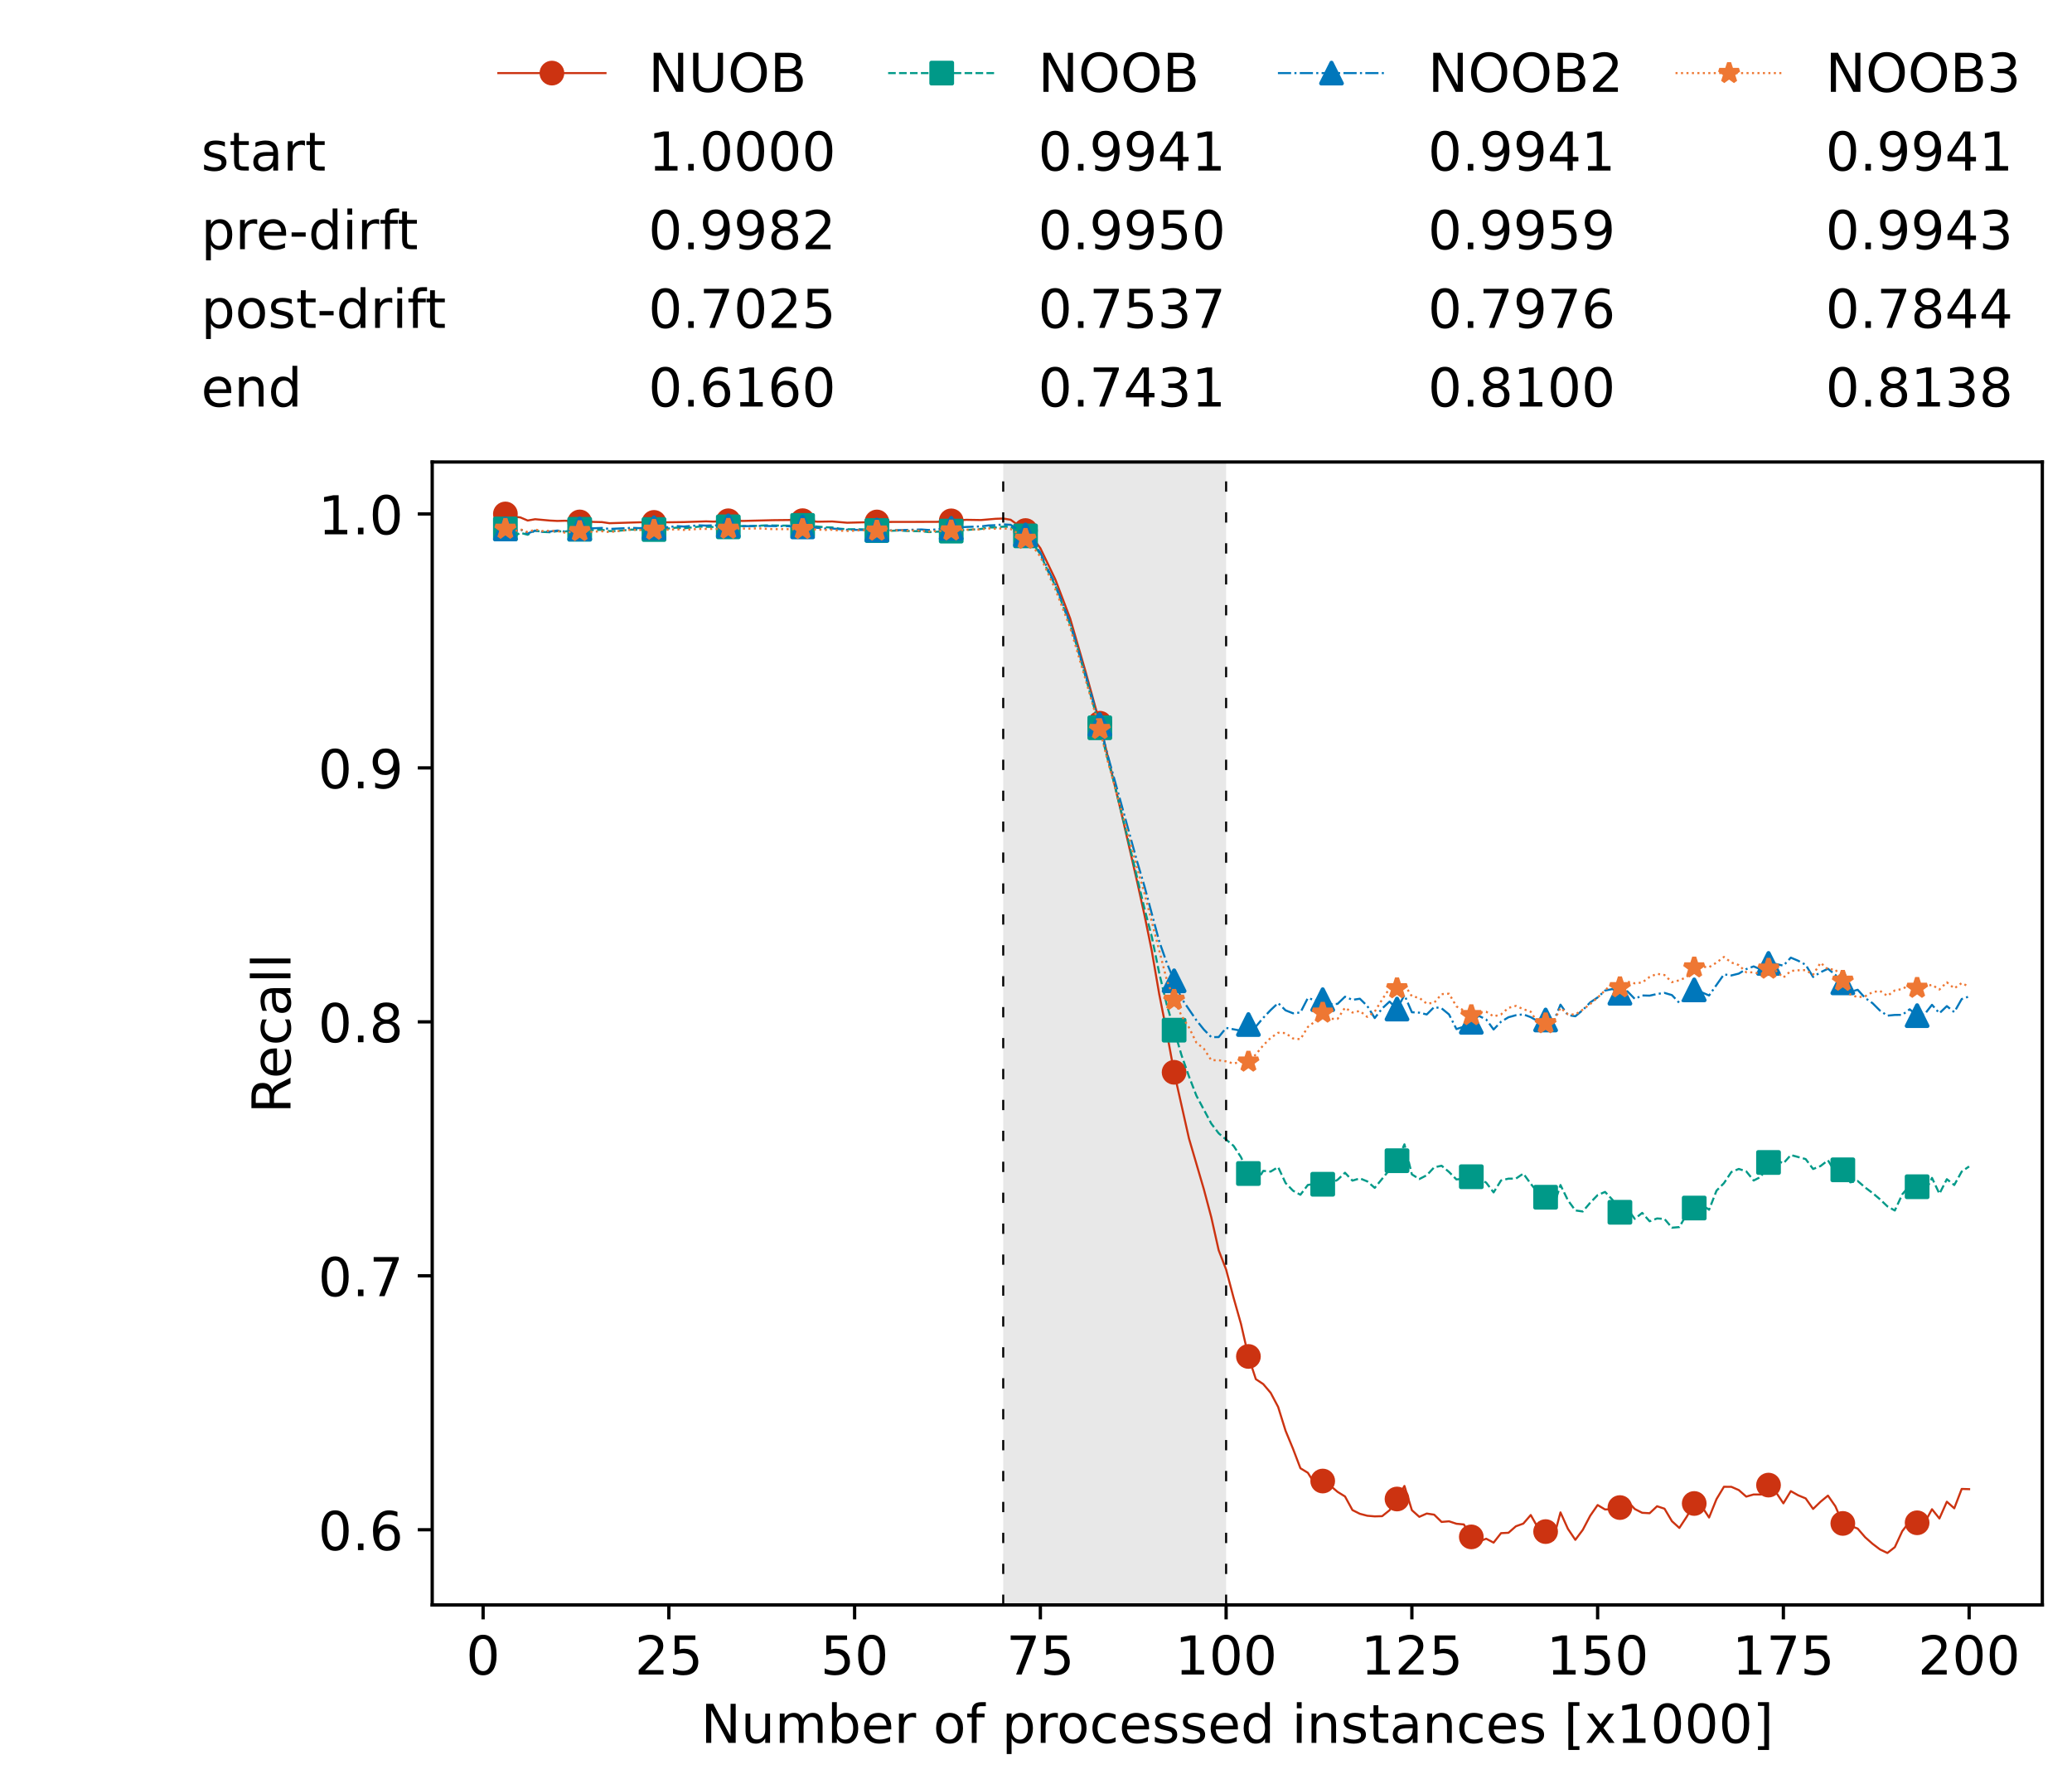 <?xml version="1.0" encoding="utf-8" standalone="no"?>
<!DOCTYPE svg PUBLIC "-//W3C//DTD SVG 1.1//EN"
  "http://www.w3.org/Graphics/SVG/1.1/DTD/svg11.dtd">
<!-- Created with matplotlib (https://matplotlib.org/) -->
<svg height="432.615pt" version="1.1" viewBox="0 0 502.65 432.615" width="502.65pt" xmlns="http://www.w3.org/2000/svg" xmlns:xlink="http://www.w3.org/1999/xlink">
 <defs>
  <style type="text/css">*{stroke-linecap:butt;stroke-linejoin:round;}</style>
 </defs>
 <g id="figure_1">
  <g id="patch_1">
   <path d="M 0 432.615 
L 502.65 432.615 
L 502.65 0 
L 0 0 
z
" style="fill:#ffffff;"/>
  </g>
  <g id="axes_1">
   <g id="patch_2">
    <path d="M 104.85 389.252 
L 495.45 389.252 
L 495.45 112.052 
L 104.85 112.052 
z
" style="fill:#ffffff;"/>
   </g>
   <g id="patch_3">
    <path clip-path="url(#peb374765c6)" d="M 297.446 389.252 
L 297.446 112.052 
L 243.372 112.052 
L 243.372 389.252 
z
" style="fill:#d3d3d3;opacity:0.5;"/>
   </g>
   <g id="matplotlib.axis_1">
    <g id="xtick_1">
     <g id="line2d_1">
      <defs>
       <path d="M 0 0 
L 0 3.5 
" id="mf34e32009a" style="stroke:#000000;stroke-width:0.8;"/>
      </defs>
      <g>
       <use style="stroke:#000000;stroke-width:0.8;" x="117.197" xlink:href="#mf34e32009a" y="389.252"/>
      </g>
     </g>
     <g id="text_1">
      <!-- 0 -->
      <g transform="translate(113.061 406.13)scale(0.13 -0.13)">
       <defs>
        <path d="M 31.781 66.406 
Q 24.172 66.406 20.328 58.906 
Q 16.5 51.422 16.5 36.375 
Q 16.5 21.391 20.328 13.891 
Q 24.172 6.391 31.781 6.391 
Q 39.453 6.391 43.281 13.891 
Q 47.125 21.391 47.125 36.375 
Q 47.125 51.422 43.281 58.906 
Q 39.453 66.406 31.781 66.406 
z
M 31.781 74.219 
Q 44.047 74.219 50.516 64.516 
Q 56.984 54.828 56.984 36.375 
Q 56.984 17.969 50.516 8.266 
Q 44.047 -1.422 31.781 -1.422 
Q 19.531 -1.422 13.062 8.266 
Q 6.594 17.969 6.594 36.375 
Q 6.594 54.828 13.062 64.516 
Q 19.531 74.219 31.781 74.219 
z
" id="DejaVuSans-48"/>
       </defs>
       <use xlink:href="#DejaVuSans-48"/>
      </g>
     </g>
    </g>
    <g id="xtick_2">
     <g id="line2d_2">
      <g>
       <use style="stroke:#000000;stroke-width:0.8;" x="162.259" xlink:href="#mf34e32009a" y="389.252"/>
      </g>
     </g>
     <g id="text_2">
      <!-- 25 -->
      <g transform="translate(153.988 406.13)scale(0.13 -0.13)">
       <defs>
        <path d="M 19.188 8.297 
L 53.609 8.297 
L 53.609 0 
L 7.328 0 
L 7.328 8.297 
Q 12.938 14.109 22.625 23.891 
Q 32.328 33.688 34.812 36.531 
Q 39.547 41.844 41.422 45.531 
Q 43.312 49.219 43.312 52.781 
Q 43.312 58.594 39.234 62.25 
Q 35.156 65.922 28.609 65.922 
Q 23.969 65.922 18.812 64.312 
Q 13.672 62.703 7.812 59.422 
L 7.812 69.391 
Q 13.766 71.781 18.938 73 
Q 24.125 74.219 28.422 74.219 
Q 39.75 74.219 46.484 68.547 
Q 53.219 62.891 53.219 53.422 
Q 53.219 48.922 51.531 44.891 
Q 49.859 40.875 45.406 35.406 
Q 44.188 33.984 37.641 27.219 
Q 31.109 20.453 19.188 8.297 
z
" id="DejaVuSans-50"/>
        <path d="M 10.797 72.906 
L 49.516 72.906 
L 49.516 64.594 
L 19.828 64.594 
L 19.828 46.734 
Q 21.969 47.469 24.109 47.828 
Q 26.266 48.188 28.422 48.188 
Q 40.625 48.188 47.75 41.5 
Q 54.891 34.812 54.891 23.391 
Q 54.891 11.625 47.562 5.094 
Q 40.234 -1.422 26.906 -1.422 
Q 22.312 -1.422 17.547 -0.641 
Q 12.797 0.141 7.719 1.703 
L 7.719 11.625 
Q 12.109 9.234 16.797 8.062 
Q 21.484 6.891 26.703 6.891 
Q 35.156 6.891 40.078 11.328 
Q 45.016 15.766 45.016 23.391 
Q 45.016 31 40.078 35.438 
Q 35.156 39.891 26.703 39.891 
Q 22.75 39.891 18.812 39.016 
Q 14.891 38.141 10.797 36.281 
z
" id="DejaVuSans-53"/>
       </defs>
       <use xlink:href="#DejaVuSans-50"/>
       <use x="63.623" xlink:href="#DejaVuSans-53"/>
      </g>
     </g>
    </g>
    <g id="xtick_3">
     <g id="line2d_3">
      <g>
       <use style="stroke:#000000;stroke-width:0.8;" x="207.322" xlink:href="#mf34e32009a" y="389.252"/>
      </g>
     </g>
     <g id="text_3">
      <!-- 50 -->
      <g transform="translate(199.05 406.13)scale(0.13 -0.13)">
       <use xlink:href="#DejaVuSans-53"/>
       <use x="63.623" xlink:href="#DejaVuSans-48"/>
      </g>
     </g>
    </g>
    <g id="xtick_4">
     <g id="line2d_4">
      <g>
       <use style="stroke:#000000;stroke-width:0.8;" x="252.384" xlink:href="#mf34e32009a" y="389.252"/>
      </g>
     </g>
     <g id="text_4">
      <!-- 75 -->
      <g transform="translate(244.113 406.13)scale(0.13 -0.13)">
       <defs>
        <path d="M 8.203 72.906 
L 55.078 72.906 
L 55.078 68.703 
L 28.609 0 
L 18.312 0 
L 43.219 64.594 
L 8.203 64.594 
z
" id="DejaVuSans-55"/>
       </defs>
       <use xlink:href="#DejaVuSans-55"/>
       <use x="63.623" xlink:href="#DejaVuSans-53"/>
      </g>
     </g>
    </g>
    <g id="xtick_5">
     <g id="line2d_5">
      <g>
       <use style="stroke:#000000;stroke-width:0.8;" x="297.446" xlink:href="#mf34e32009a" y="389.252"/>
      </g>
     </g>
     <g id="text_5">
      <!-- 100 -->
      <g transform="translate(285.039 406.13)scale(0.13 -0.13)">
       <defs>
        <path d="M 12.406 8.297 
L 28.516 8.297 
L 28.516 63.922 
L 10.984 60.406 
L 10.984 69.391 
L 28.422 72.906 
L 38.281 72.906 
L 38.281 8.297 
L 54.391 8.297 
L 54.391 0 
L 12.406 0 
z
" id="DejaVuSans-49"/>
       </defs>
       <use xlink:href="#DejaVuSans-49"/>
       <use x="63.623" xlink:href="#DejaVuSans-48"/>
       <use x="127.246" xlink:href="#DejaVuSans-48"/>
      </g>
     </g>
    </g>
    <g id="xtick_6">
     <g id="line2d_6">
      <g>
       <use style="stroke:#000000;stroke-width:0.8;" x="342.509" xlink:href="#mf34e32009a" y="389.252"/>
      </g>
     </g>
     <g id="text_6">
      <!-- 125 -->
      <g transform="translate(330.102 406.13)scale(0.13 -0.13)">
       <use xlink:href="#DejaVuSans-49"/>
       <use x="63.623" xlink:href="#DejaVuSans-50"/>
       <use x="127.246" xlink:href="#DejaVuSans-53"/>
      </g>
     </g>
    </g>
    <g id="xtick_7">
     <g id="line2d_7">
      <g>
       <use style="stroke:#000000;stroke-width:0.8;" x="387.571" xlink:href="#mf34e32009a" y="389.252"/>
      </g>
     </g>
     <g id="text_7">
      <!-- 150 -->
      <g transform="translate(375.164 406.13)scale(0.13 -0.13)">
       <use xlink:href="#DejaVuSans-49"/>
       <use x="63.623" xlink:href="#DejaVuSans-53"/>
       <use x="127.246" xlink:href="#DejaVuSans-48"/>
      </g>
     </g>
    </g>
    <g id="xtick_8">
     <g id="line2d_8">
      <g>
       <use style="stroke:#000000;stroke-width:0.8;" x="432.633" xlink:href="#mf34e32009a" y="389.252"/>
      </g>
     </g>
     <g id="text_8">
      <!-- 175 -->
      <g transform="translate(420.226 406.13)scale(0.13 -0.13)">
       <use xlink:href="#DejaVuSans-49"/>
       <use x="63.623" xlink:href="#DejaVuSans-55"/>
       <use x="127.246" xlink:href="#DejaVuSans-53"/>
      </g>
     </g>
    </g>
    <g id="xtick_9">
     <g id="line2d_9">
      <g>
       <use style="stroke:#000000;stroke-width:0.8;" x="477.695" xlink:href="#mf34e32009a" y="389.252"/>
      </g>
     </g>
     <g id="text_9">
      <!-- 200 -->
      <g transform="translate(465.289 406.13)scale(0.13 -0.13)">
       <use xlink:href="#DejaVuSans-50"/>
       <use x="63.623" xlink:href="#DejaVuSans-48"/>
       <use x="127.246" xlink:href="#DejaVuSans-48"/>
      </g>
     </g>
    </g>
    <g id="text_10">
     <!-- Number of processed instances [x1000] -->
     <g transform="translate(170.025 422.711)scale(0.13 -0.13)">
      <defs>
       <path d="M 9.812 72.906 
L 23.094 72.906 
L 55.422 11.922 
L 55.422 72.906 
L 64.984 72.906 
L 64.984 0 
L 51.703 0 
L 19.391 60.984 
L 19.391 0 
L 9.812 0 
z
" id="DejaVuSans-78"/>
       <path d="M 8.5 21.578 
L 8.5 54.688 
L 17.484 54.688 
L 17.484 21.922 
Q 17.484 14.156 20.5 10.266 
Q 23.531 6.391 29.594 6.391 
Q 36.859 6.391 41.078 11.031 
Q 45.312 15.672 45.312 23.688 
L 45.312 54.688 
L 54.297 54.688 
L 54.297 0 
L 45.312 0 
L 45.312 8.406 
Q 42.047 3.422 37.719 1 
Q 33.406 -1.422 27.688 -1.422 
Q 18.266 -1.422 13.375 4.438 
Q 8.5 10.297 8.5 21.578 
z
M 31.109 56 
z
" id="DejaVuSans-117"/>
       <path d="M 52 44.188 
Q 55.375 50.25 60.062 53.125 
Q 64.75 56 71.094 56 
Q 79.641 56 84.281 50.016 
Q 88.922 44.047 88.922 33.016 
L 88.922 0 
L 79.891 0 
L 79.891 32.719 
Q 79.891 40.578 77.094 44.375 
Q 74.312 48.188 68.609 48.188 
Q 61.625 48.188 57.562 43.547 
Q 53.516 38.922 53.516 30.906 
L 53.516 0 
L 44.484 0 
L 44.484 32.719 
Q 44.484 40.625 41.703 44.406 
Q 38.922 48.188 33.109 48.188 
Q 26.219 48.188 22.156 43.531 
Q 18.109 38.875 18.109 30.906 
L 18.109 0 
L 9.078 0 
L 9.078 54.688 
L 18.109 54.688 
L 18.109 46.188 
Q 21.188 51.219 25.484 53.609 
Q 29.781 56 35.688 56 
Q 41.656 56 45.828 52.969 
Q 50 49.953 52 44.188 
z
" id="DejaVuSans-109"/>
       <path d="M 48.688 27.297 
Q 48.688 37.203 44.609 42.844 
Q 40.531 48.484 33.406 48.484 
Q 26.266 48.484 22.188 42.844 
Q 18.109 37.203 18.109 27.297 
Q 18.109 17.391 22.188 11.75 
Q 26.266 6.109 33.406 6.109 
Q 40.531 6.109 44.609 11.75 
Q 48.688 17.391 48.688 27.297 
z
M 18.109 46.391 
Q 20.953 51.266 25.266 53.625 
Q 29.594 56 35.594 56 
Q 45.562 56 51.781 48.094 
Q 58.016 40.188 58.016 27.297 
Q 58.016 14.406 51.781 6.484 
Q 45.562 -1.422 35.594 -1.422 
Q 29.594 -1.422 25.266 0.953 
Q 20.953 3.328 18.109 8.203 
L 18.109 0 
L 9.078 0 
L 9.078 75.984 
L 18.109 75.984 
z
" id="DejaVuSans-98"/>
       <path d="M 56.203 29.594 
L 56.203 25.203 
L 14.891 25.203 
Q 15.484 15.922 20.484 11.062 
Q 25.484 6.203 34.422 6.203 
Q 39.594 6.203 44.453 7.469 
Q 49.312 8.734 54.109 11.281 
L 54.109 2.781 
Q 49.266 0.734 44.188 -0.344 
Q 39.109 -1.422 33.891 -1.422 
Q 20.797 -1.422 13.156 6.188 
Q 5.516 13.812 5.516 26.812 
Q 5.516 40.234 12.766 48.109 
Q 20.016 56 32.328 56 
Q 43.359 56 49.781 48.891 
Q 56.203 41.797 56.203 29.594 
z
M 47.219 32.234 
Q 47.125 39.594 43.094 43.984 
Q 39.062 48.391 32.422 48.391 
Q 24.906 48.391 20.391 44.141 
Q 15.875 39.891 15.188 32.172 
z
" id="DejaVuSans-101"/>
       <path d="M 41.109 46.297 
Q 39.594 47.172 37.812 47.578 
Q 36.031 48 33.891 48 
Q 26.266 48 22.188 43.047 
Q 18.109 38.094 18.109 28.812 
L 18.109 0 
L 9.078 0 
L 9.078 54.688 
L 18.109 54.688 
L 18.109 46.188 
Q 20.953 51.172 25.484 53.578 
Q 30.031 56 36.531 56 
Q 37.453 56 38.578 55.875 
Q 39.703 55.766 41.062 55.516 
z
" id="DejaVuSans-114"/>
       <path id="DejaVuSans-32"/>
       <path d="M 30.609 48.391 
Q 23.391 48.391 19.188 42.75 
Q 14.984 37.109 14.984 27.297 
Q 14.984 17.484 19.156 11.844 
Q 23.344 6.203 30.609 6.203 
Q 37.797 6.203 41.984 11.859 
Q 46.188 17.531 46.188 27.297 
Q 46.188 37.016 41.984 42.703 
Q 37.797 48.391 30.609 48.391 
z
M 30.609 56 
Q 42.328 56 49.016 48.375 
Q 55.719 40.766 55.719 27.297 
Q 55.719 13.875 49.016 6.219 
Q 42.328 -1.422 30.609 -1.422 
Q 18.844 -1.422 12.172 6.219 
Q 5.516 13.875 5.516 27.297 
Q 5.516 40.766 12.172 48.375 
Q 18.844 56 30.609 56 
z
" id="DejaVuSans-111"/>
       <path d="M 37.109 75.984 
L 37.109 68.5 
L 28.516 68.5 
Q 23.688 68.5 21.797 66.547 
Q 19.922 64.594 19.922 59.516 
L 19.922 54.688 
L 34.719 54.688 
L 34.719 47.703 
L 19.922 47.703 
L 19.922 0 
L 10.891 0 
L 10.891 47.703 
L 2.297 47.703 
L 2.297 54.688 
L 10.891 54.688 
L 10.891 58.5 
Q 10.891 67.625 15.141 71.797 
Q 19.391 75.984 28.609 75.984 
z
" id="DejaVuSans-102"/>
       <path d="M 18.109 8.203 
L 18.109 -20.797 
L 9.078 -20.797 
L 9.078 54.688 
L 18.109 54.688 
L 18.109 46.391 
Q 20.953 51.266 25.266 53.625 
Q 29.594 56 35.594 56 
Q 45.562 56 51.781 48.094 
Q 58.016 40.188 58.016 27.297 
Q 58.016 14.406 51.781 6.484 
Q 45.562 -1.422 35.594 -1.422 
Q 29.594 -1.422 25.266 0.953 
Q 20.953 3.328 18.109 8.203 
z
M 48.688 27.297 
Q 48.688 37.203 44.609 42.844 
Q 40.531 48.484 33.406 48.484 
Q 26.266 48.484 22.188 42.844 
Q 18.109 37.203 18.109 27.297 
Q 18.109 17.391 22.188 11.75 
Q 26.266 6.109 33.406 6.109 
Q 40.531 6.109 44.609 11.75 
Q 48.688 17.391 48.688 27.297 
z
" id="DejaVuSans-112"/>
       <path d="M 48.781 52.594 
L 48.781 44.188 
Q 44.969 46.297 41.141 47.344 
Q 37.312 48.391 33.406 48.391 
Q 24.656 48.391 19.812 42.844 
Q 14.984 37.312 14.984 27.297 
Q 14.984 17.281 19.812 11.734 
Q 24.656 6.203 33.406 6.203 
Q 37.312 6.203 41.141 7.25 
Q 44.969 8.297 48.781 10.406 
L 48.781 2.094 
Q 45.016 0.344 40.984 -0.531 
Q 36.969 -1.422 32.422 -1.422 
Q 20.062 -1.422 12.781 6.344 
Q 5.516 14.109 5.516 27.297 
Q 5.516 40.672 12.859 48.328 
Q 20.219 56 33.016 56 
Q 37.156 56 41.109 55.141 
Q 45.062 54.297 48.781 52.594 
z
" id="DejaVuSans-99"/>
       <path d="M 44.281 53.078 
L 44.281 44.578 
Q 40.484 46.531 36.375 47.5 
Q 32.281 48.484 27.875 48.484 
Q 21.188 48.484 17.844 46.438 
Q 14.5 44.391 14.5 40.281 
Q 14.5 37.156 16.891 35.375 
Q 19.281 33.594 26.516 31.984 
L 29.594 31.297 
Q 39.156 29.25 43.188 25.516 
Q 47.219 21.781 47.219 15.094 
Q 47.219 7.469 41.188 3.016 
Q 35.156 -1.422 24.609 -1.422 
Q 20.219 -1.422 15.453 -0.562 
Q 10.688 0.297 5.422 2 
L 5.422 11.281 
Q 10.406 8.688 15.234 7.391 
Q 20.062 6.109 24.812 6.109 
Q 31.156 6.109 34.562 8.281 
Q 37.984 10.453 37.984 14.406 
Q 37.984 18.062 35.516 20.016 
Q 33.062 21.969 24.703 23.781 
L 21.578 24.516 
Q 13.234 26.266 9.516 29.906 
Q 5.812 33.547 5.812 39.891 
Q 5.812 47.609 11.281 51.797 
Q 16.75 56 26.812 56 
Q 31.781 56 36.172 55.266 
Q 40.578 54.547 44.281 53.078 
z
" id="DejaVuSans-115"/>
       <path d="M 45.406 46.391 
L 45.406 75.984 
L 54.391 75.984 
L 54.391 0 
L 45.406 0 
L 45.406 8.203 
Q 42.578 3.328 38.25 0.953 
Q 33.938 -1.422 27.875 -1.422 
Q 17.969 -1.422 11.734 6.484 
Q 5.516 14.406 5.516 27.297 
Q 5.516 40.188 11.734 48.094 
Q 17.969 56 27.875 56 
Q 33.938 56 38.25 53.625 
Q 42.578 51.266 45.406 46.391 
z
M 14.797 27.297 
Q 14.797 17.391 18.875 11.75 
Q 22.953 6.109 30.078 6.109 
Q 37.203 6.109 41.297 11.75 
Q 45.406 17.391 45.406 27.297 
Q 45.406 37.203 41.297 42.844 
Q 37.203 48.484 30.078 48.484 
Q 22.953 48.484 18.875 42.844 
Q 14.797 37.203 14.797 27.297 
z
" id="DejaVuSans-100"/>
       <path d="M 9.422 54.688 
L 18.406 54.688 
L 18.406 0 
L 9.422 0 
z
M 9.422 75.984 
L 18.406 75.984 
L 18.406 64.594 
L 9.422 64.594 
z
" id="DejaVuSans-105"/>
       <path d="M 54.891 33.016 
L 54.891 0 
L 45.906 0 
L 45.906 32.719 
Q 45.906 40.484 42.875 44.328 
Q 39.844 48.188 33.797 48.188 
Q 26.516 48.188 22.312 43.547 
Q 18.109 38.922 18.109 30.906 
L 18.109 0 
L 9.078 0 
L 9.078 54.688 
L 18.109 54.688 
L 18.109 46.188 
Q 21.344 51.125 25.703 53.562 
Q 30.078 56 35.797 56 
Q 45.219 56 50.047 50.172 
Q 54.891 44.344 54.891 33.016 
z
" id="DejaVuSans-110"/>
       <path d="M 18.312 70.219 
L 18.312 54.688 
L 36.812 54.688 
L 36.812 47.703 
L 18.312 47.703 
L 18.312 18.016 
Q 18.312 11.328 20.141 9.422 
Q 21.969 7.516 27.594 7.516 
L 36.812 7.516 
L 36.812 0 
L 27.594 0 
Q 17.188 0 13.234 3.875 
Q 9.281 7.766 9.281 18.016 
L 9.281 47.703 
L 2.688 47.703 
L 2.688 54.688 
L 9.281 54.688 
L 9.281 70.219 
z
" id="DejaVuSans-116"/>
       <path d="M 34.281 27.484 
Q 23.391 27.484 19.188 25 
Q 14.984 22.516 14.984 16.5 
Q 14.984 11.719 18.141 8.906 
Q 21.297 6.109 26.703 6.109 
Q 34.188 6.109 38.703 11.406 
Q 43.219 16.703 43.219 25.484 
L 43.219 27.484 
z
M 52.203 31.203 
L 52.203 0 
L 43.219 0 
L 43.219 8.297 
Q 40.141 3.328 35.547 0.953 
Q 30.953 -1.422 24.312 -1.422 
Q 15.922 -1.422 10.953 3.297 
Q 6 8.016 6 15.922 
Q 6 25.141 12.172 29.828 
Q 18.359 34.516 30.609 34.516 
L 43.219 34.516 
L 43.219 35.406 
Q 43.219 41.609 39.141 45 
Q 35.062 48.391 27.688 48.391 
Q 23 48.391 18.547 47.266 
Q 14.109 46.141 10.016 43.891 
L 10.016 52.203 
Q 14.938 54.109 19.578 55.047 
Q 24.219 56 28.609 56 
Q 40.484 56 46.344 49.844 
Q 52.203 43.703 52.203 31.203 
z
" id="DejaVuSans-97"/>
       <path d="M 8.594 75.984 
L 29.297 75.984 
L 29.297 69 
L 17.578 69 
L 17.578 -6.203 
L 29.297 -6.203 
L 29.297 -13.188 
L 8.594 -13.188 
z
" id="DejaVuSans-91"/>
       <path d="M 54.891 54.688 
L 35.109 28.078 
L 55.906 0 
L 45.312 0 
L 29.391 21.484 
L 13.484 0 
L 2.875 0 
L 24.125 28.609 
L 4.688 54.688 
L 15.281 54.688 
L 29.781 35.203 
L 44.281 54.688 
z
" id="DejaVuSans-120"/>
       <path d="M 30.422 75.984 
L 30.422 -13.188 
L 9.719 -13.188 
L 9.719 -6.203 
L 21.391 -6.203 
L 21.391 69 
L 9.719 69 
L 9.719 75.984 
z
" id="DejaVuSans-93"/>
      </defs>
      <use xlink:href="#DejaVuSans-78"/>
      <use x="74.805" xlink:href="#DejaVuSans-117"/>
      <use x="138.184" xlink:href="#DejaVuSans-109"/>
      <use x="235.596" xlink:href="#DejaVuSans-98"/>
      <use x="299.072" xlink:href="#DejaVuSans-101"/>
      <use x="360.596" xlink:href="#DejaVuSans-114"/>
      <use x="401.709" xlink:href="#DejaVuSans-32"/>
      <use x="433.496" xlink:href="#DejaVuSans-111"/>
      <use x="494.678" xlink:href="#DejaVuSans-102"/>
      <use x="529.883" xlink:href="#DejaVuSans-32"/>
      <use x="561.67" xlink:href="#DejaVuSans-112"/>
      <use x="625.146" xlink:href="#DejaVuSans-114"/>
      <use x="664.01" xlink:href="#DejaVuSans-111"/>
      <use x="725.191" xlink:href="#DejaVuSans-99"/>
      <use x="780.172" xlink:href="#DejaVuSans-101"/>
      <use x="841.695" xlink:href="#DejaVuSans-115"/>
      <use x="893.795" xlink:href="#DejaVuSans-115"/>
      <use x="945.895" xlink:href="#DejaVuSans-101"/>
      <use x="1007.418" xlink:href="#DejaVuSans-100"/>
      <use x="1070.895" xlink:href="#DejaVuSans-32"/>
      <use x="1102.682" xlink:href="#DejaVuSans-105"/>
      <use x="1130.465" xlink:href="#DejaVuSans-110"/>
      <use x="1193.844" xlink:href="#DejaVuSans-115"/>
      <use x="1245.943" xlink:href="#DejaVuSans-116"/>
      <use x="1285.152" xlink:href="#DejaVuSans-97"/>
      <use x="1346.432" xlink:href="#DejaVuSans-110"/>
      <use x="1409.811" xlink:href="#DejaVuSans-99"/>
      <use x="1464.791" xlink:href="#DejaVuSans-101"/>
      <use x="1526.314" xlink:href="#DejaVuSans-115"/>
      <use x="1578.414" xlink:href="#DejaVuSans-32"/>
      <use x="1610.201" xlink:href="#DejaVuSans-91"/>
      <use x="1649.215" xlink:href="#DejaVuSans-120"/>
      <use x="1708.395" xlink:href="#DejaVuSans-49"/>
      <use x="1772.018" xlink:href="#DejaVuSans-48"/>
      <use x="1835.641" xlink:href="#DejaVuSans-48"/>
      <use x="1899.264" xlink:href="#DejaVuSans-48"/>
      <use x="1962.887" xlink:href="#DejaVuSans-93"/>
     </g>
    </g>
   </g>
   <g id="matplotlib.axis_2">
    <g id="ytick_1">
     <g id="line2d_10">
      <defs>
       <path d="M 0 0 
L -3.5 0 
" id="m65796731a8" style="stroke:#000000;stroke-width:0.8;"/>
      </defs>
      <g>
       <use style="stroke:#000000;stroke-width:0.8;" x="104.85" xlink:href="#m65796731a8" y="371.016"/>
      </g>
     </g>
     <g id="text_11">
      <!-- 0.6 -->
      <g transform="translate(77.176 375.955)scale(0.13 -0.13)">
       <defs>
        <path d="M 10.688 12.406 
L 21 12.406 
L 21 0 
L 10.688 0 
z
" id="DejaVuSans-46"/>
        <path d="M 33.016 40.375 
Q 26.375 40.375 22.484 35.828 
Q 18.609 31.297 18.609 23.391 
Q 18.609 15.531 22.484 10.953 
Q 26.375 6.391 33.016 6.391 
Q 39.656 6.391 43.531 10.953 
Q 47.406 15.531 47.406 23.391 
Q 47.406 31.297 43.531 35.828 
Q 39.656 40.375 33.016 40.375 
z
M 52.594 71.297 
L 52.594 62.312 
Q 48.875 64.062 45.094 64.984 
Q 41.312 65.922 37.594 65.922 
Q 27.828 65.922 22.672 59.328 
Q 17.531 52.734 16.797 39.406 
Q 19.672 43.656 24.016 45.922 
Q 28.375 48.188 33.594 48.188 
Q 44.578 48.188 50.953 41.516 
Q 57.328 34.859 57.328 23.391 
Q 57.328 12.156 50.688 5.359 
Q 44.047 -1.422 33.016 -1.422 
Q 20.359 -1.422 13.672 8.266 
Q 6.984 17.969 6.984 36.375 
Q 6.984 53.656 15.188 63.938 
Q 23.391 74.219 37.203 74.219 
Q 40.922 74.219 44.703 73.484 
Q 48.484 72.75 52.594 71.297 
z
" id="DejaVuSans-54"/>
       </defs>
       <use xlink:href="#DejaVuSans-48"/>
       <use x="63.623" xlink:href="#DejaVuSans-46"/>
       <use x="95.41" xlink:href="#DejaVuSans-54"/>
      </g>
     </g>
    </g>
    <g id="ytick_2">
     <g id="line2d_11">
      <g>
       <use style="stroke:#000000;stroke-width:0.8;" x="104.85" xlink:href="#m65796731a8" y="309.425"/>
      </g>
     </g>
     <g id="text_12">
      <!-- 0.7 -->
      <g transform="translate(77.176 314.364)scale(0.13 -0.13)">
       <use xlink:href="#DejaVuSans-48"/>
       <use x="63.623" xlink:href="#DejaVuSans-46"/>
       <use x="95.41" xlink:href="#DejaVuSans-55"/>
      </g>
     </g>
    </g>
    <g id="ytick_3">
     <g id="line2d_12">
      <g>
       <use style="stroke:#000000;stroke-width:0.8;" x="104.85" xlink:href="#m65796731a8" y="247.834"/>
      </g>
     </g>
     <g id="text_13">
      <!-- 0.8 -->
      <g transform="translate(77.176 252.773)scale(0.13 -0.13)">
       <defs>
        <path d="M 31.781 34.625 
Q 24.75 34.625 20.719 30.859 
Q 16.703 27.094 16.703 20.516 
Q 16.703 13.922 20.719 10.156 
Q 24.75 6.391 31.781 6.391 
Q 38.812 6.391 42.859 10.172 
Q 46.922 13.969 46.922 20.516 
Q 46.922 27.094 42.891 30.859 
Q 38.875 34.625 31.781 34.625 
z
M 21.922 38.812 
Q 15.578 40.375 12.031 44.719 
Q 8.5 49.078 8.5 55.328 
Q 8.5 64.062 14.719 69.141 
Q 20.953 74.219 31.781 74.219 
Q 42.672 74.219 48.875 69.141 
Q 55.078 64.062 55.078 55.328 
Q 55.078 49.078 51.531 44.719 
Q 48 40.375 41.703 38.812 
Q 48.828 37.156 52.797 32.312 
Q 56.781 27.484 56.781 20.516 
Q 56.781 9.906 50.312 4.234 
Q 43.844 -1.422 31.781 -1.422 
Q 19.734 -1.422 13.25 4.234 
Q 6.781 9.906 6.781 20.516 
Q 6.781 27.484 10.781 32.312 
Q 14.797 37.156 21.922 38.812 
z
M 18.312 54.391 
Q 18.312 48.734 21.844 45.562 
Q 25.391 42.391 31.781 42.391 
Q 38.141 42.391 41.719 45.562 
Q 45.312 48.734 45.312 54.391 
Q 45.312 60.062 41.719 63.234 
Q 38.141 66.406 31.781 66.406 
Q 25.391 66.406 21.844 63.234 
Q 18.312 60.062 18.312 54.391 
z
" id="DejaVuSans-56"/>
       </defs>
       <use xlink:href="#DejaVuSans-48"/>
       <use x="63.623" xlink:href="#DejaVuSans-46"/>
       <use x="95.41" xlink:href="#DejaVuSans-56"/>
      </g>
     </g>
    </g>
    <g id="ytick_4">
     <g id="line2d_13">
      <g>
       <use style="stroke:#000000;stroke-width:0.8;" x="104.85" xlink:href="#m65796731a8" y="186.243"/>
      </g>
     </g>
     <g id="text_14">
      <!-- 0.9 -->
      <g transform="translate(77.176 191.182)scale(0.13 -0.13)">
       <defs>
        <path d="M 10.984 1.516 
L 10.984 10.5 
Q 14.703 8.734 18.5 7.812 
Q 22.312 6.891 25.984 6.891 
Q 35.75 6.891 40.891 13.453 
Q 46.047 20.016 46.781 33.406 
Q 43.953 29.203 39.594 26.953 
Q 35.25 24.703 29.984 24.703 
Q 19.047 24.703 12.672 31.312 
Q 6.297 37.938 6.297 49.422 
Q 6.297 60.641 12.938 67.422 
Q 19.578 74.219 30.609 74.219 
Q 43.266 74.219 49.922 64.516 
Q 56.594 54.828 56.594 36.375 
Q 56.594 19.141 48.406 8.859 
Q 40.234 -1.422 26.422 -1.422 
Q 22.703 -1.422 18.891 -0.688 
Q 15.094 0.047 10.984 1.516 
z
M 30.609 32.422 
Q 37.25 32.422 41.125 36.953 
Q 45.016 41.5 45.016 49.422 
Q 45.016 57.281 41.125 61.844 
Q 37.25 66.406 30.609 66.406 
Q 23.969 66.406 20.094 61.844 
Q 16.219 57.281 16.219 49.422 
Q 16.219 41.5 20.094 36.953 
Q 23.969 32.422 30.609 32.422 
z
" id="DejaVuSans-57"/>
       </defs>
       <use xlink:href="#DejaVuSans-48"/>
       <use x="63.623" xlink:href="#DejaVuSans-46"/>
       <use x="95.41" xlink:href="#DejaVuSans-57"/>
      </g>
     </g>
    </g>
    <g id="ytick_5">
     <g id="line2d_14">
      <g>
       <use style="stroke:#000000;stroke-width:0.8;" x="104.85" xlink:href="#m65796731a8" y="124.652"/>
      </g>
     </g>
     <g id="text_15">
      <!-- 1.0 -->
      <g transform="translate(77.176 129.591)scale(0.13 -0.13)">
       <use xlink:href="#DejaVuSans-49"/>
       <use x="63.623" xlink:href="#DejaVuSans-46"/>
       <use x="95.41" xlink:href="#DejaVuSans-48"/>
      </g>
     </g>
    </g>
    <g id="text_16">
     <!-- Recall -->
     <g transform="translate(70.472 270.044)rotate(-90)scale(0.13 -0.13)">
      <defs>
       <path d="M 44.391 34.188 
Q 47.562 33.109 50.562 29.594 
Q 53.562 26.078 56.594 19.922 
L 66.609 0 
L 56 0 
L 46.688 18.703 
Q 43.062 26.031 39.672 28.422 
Q 36.281 30.812 30.422 30.812 
L 19.672 30.812 
L 19.672 0 
L 9.812 0 
L 9.812 72.906 
L 32.078 72.906 
Q 44.578 72.906 50.734 67.672 
Q 56.891 62.453 56.891 51.906 
Q 56.891 45.016 53.688 40.469 
Q 50.484 35.938 44.391 34.188 
z
M 19.672 64.797 
L 19.672 38.922 
L 32.078 38.922 
Q 39.203 38.922 42.844 42.219 
Q 46.484 45.516 46.484 51.906 
Q 46.484 58.297 42.844 61.547 
Q 39.203 64.797 32.078 64.797 
z
" id="DejaVuSans-82"/>
       <path d="M 9.422 75.984 
L 18.406 75.984 
L 18.406 0 
L 9.422 0 
z
" id="DejaVuSans-108"/>
      </defs>
      <use xlink:href="#DejaVuSans-82"/>
      <use x="64.982" xlink:href="#DejaVuSans-101"/>
      <use x="126.506" xlink:href="#DejaVuSans-99"/>
      <use x="181.486" xlink:href="#DejaVuSans-97"/>
      <use x="242.766" xlink:href="#DejaVuSans-108"/>
      <use x="270.549" xlink:href="#DejaVuSans-108"/>
     </g>
    </g>
   </g>
   <g id="line2d_15"/>
   <g id="line2d_16"/>
   <g id="line2d_17"/>
   <g id="line2d_18"/>
   <g id="line2d_19"/>
   <g id="line2d_20">
    <path clip-path="url(#peb374765c6)" d="M 122.605 124.652 
L 124.407 125.287 
L 126.21 125.481 
L 128.012 126.246 
L 129.815 125.927 
L 133.419 126.255 
L 135.222 126.346 
L 137.024 126.297 
L 144.234 126.588 
L 146.037 126.628 
L 147.839 126.896 
L 155.049 126.677 
L 160.457 126.695 
L 165.864 126.622 
L 171.272 126.448 
L 173.074 126.507 
L 178.482 126.293 
L 180.284 126.346 
L 187.494 126.162 
L 192.902 126.101 
L 194.704 126.282 
L 196.507 126.345 
L 198.309 126.533 
L 201.914 126.474 
L 205.519 126.781 
L 212.729 126.592 
L 227.149 126.567 
L 228.952 126.506 
L 234.359 126.07 
L 237.964 126.129 
L 241.569 125.823 
L 243.372 125.761 
L 245.174 126.054 
L 248.779 128.676 
L 250.581 130.539 
L 252.384 132.954 
L 255.989 140.477 
L 259.594 149.955 
L 263.199 162.368 
L 266.804 175.405 
L 272.211 197.936 
L 275.816 213.657 
L 277.619 221.835 
L 279.421 230.668 
L 281.224 241.146 
L 283.026 250.24 
L 284.829 260.069 
L 288.434 276.119 
L 292.039 288.412 
L 293.841 295.201 
L 295.644 303.235 
L 297.446 307.911 
L 299.249 314.721 
L 301.051 321.086 
L 302.854 328.985 
L 304.656 334.493 
L 306.459 335.694 
L 308.261 337.822 
L 310.064 341.229 
L 311.866 347.002 
L 313.669 351.37 
L 315.471 356.099 
L 317.274 357.196 
L 319.076 360.079 
L 320.879 359.202 
L 322.681 360.291 
L 324.484 361.828 
L 326.286 362.94 
L 328.089 366.24 
L 329.891 367.147 
L 331.694 367.62 
L 333.496 367.773 
L 335.299 367.722 
L 337.101 366.278 
L 338.904 363.561 
L 340.706 360.393 
L 342.509 366.27 
L 344.311 367.882 
L 346.114 367.088 
L 347.916 367.36 
L 349.719 369.122 
L 351.521 368.966 
L 353.324 369.562 
L 355.126 369.731 
L 356.928 372.75 
L 358.731 373.901 
L 360.533 373.191 
L 362.336 374.139 
L 364.138 371.843 
L 365.941 371.753 
L 367.743 370.176 
L 369.546 369.524 
L 371.348 367.446 
L 373.151 370.638 
L 374.953 371.462 
L 376.756 373.546 
L 378.558 366.807 
L 380.361 370.794 
L 382.163 373.463 
L 383.966 371.049 
L 385.768 367.625 
L 387.571 365.025 
L 389.373 366.097 
L 391.176 366.017 
L 392.978 365.638 
L 394.781 364.056 
L 396.583 365.987 
L 398.386 366.907 
L 400.188 367.01 
L 401.991 365.317 
L 403.793 365.908 
L 405.596 368.94 
L 407.398 370.575 
L 409.201 367.834 
L 411.003 364.645 
L 412.806 365.316 
L 414.608 368.049 
L 416.411 363.585 
L 418.213 360.591 
L 420.016 360.607 
L 421.818 361.392 
L 423.621 362.976 
L 425.423 362.459 
L 427.226 362.462 
L 429.028 360.186 
L 430.831 361.915 
L 432.633 364.611 
L 434.436 361.651 
L 436.238 362.668 
L 438.041 363.41 
L 439.843 365.968 
L 441.646 364.226 
L 443.448 362.74 
L 445.251 365.332 
L 447.053 369.483 
L 448.856 370.047 
L 450.658 370.739 
L 452.461 372.83 
L 454.263 374.423 
L 456.066 375.789 
L 457.868 376.652 
L 459.671 375.239 
L 461.473 371.357 
L 463.276 369.001 
L 465.078 369.329 
L 466.881 369.365 
L 468.683 366.04 
L 470.485 368.283 
L 472.288 364.219 
L 474.09 365.817 
L 475.893 361.116 
L 477.695 361.171 
L 477.695 361.171 
" style="fill:none;stroke:#cc3311;stroke-linecap:square;stroke-width:0.5;"/>
    <defs>
     <path d="M 0 2.5 
C 0.663 2.5 1.299 2.237 1.768 1.768 
C 2.237 1.299 2.5 0.663 2.5 0 
C 2.5 -0.663 2.237 -1.299 1.768 -1.768 
C 1.299 -2.237 0.663 -2.5 0 -2.5 
C -0.663 -2.5 -1.299 -2.237 -1.768 -1.768 
C -2.237 -1.299 -2.5 -0.663 -2.5 0 
C -2.5 0.663 -2.237 1.299 -1.768 1.768 
C -1.299 2.237 -0.663 2.5 0 2.5 
z
" id="m1fc3ef9d7e" style="stroke:#cc3311;"/>
    </defs>
    <g clip-path="url(#peb374765c6)">
     <use style="fill:#cc3311;stroke:#cc3311;" x="122.605" xlink:href="#m1fc3ef9d7e" y="124.652"/>
     <use style="fill:#cc3311;stroke:#cc3311;" x="140.629" xlink:href="#m1fc3ef9d7e" y="126.585"/>
     <use style="fill:#cc3311;stroke:#cc3311;" x="158.654" xlink:href="#m1fc3ef9d7e" y="126.698"/>
     <use style="fill:#cc3311;stroke:#cc3311;" x="176.679" xlink:href="#m1fc3ef9d7e" y="126.307"/>
     <use style="fill:#cc3311;stroke:#cc3311;" x="194.704" xlink:href="#m1fc3ef9d7e" y="126.282"/>
     <use style="fill:#cc3311;stroke:#cc3311;" x="212.729" xlink:href="#m1fc3ef9d7e" y="126.592"/>
     <use style="fill:#cc3311;stroke:#cc3311;" x="230.754" xlink:href="#m1fc3ef9d7e" y="126.325"/>
     <use style="fill:#cc3311;stroke:#cc3311;" x="248.779" xlink:href="#m1fc3ef9d7e" y="128.676"/>
     <use style="fill:#cc3311;stroke:#cc3311;" x="266.804" xlink:href="#m1fc3ef9d7e" y="175.405"/>
     <use style="fill:#cc3311;stroke:#cc3311;" x="284.829" xlink:href="#m1fc3ef9d7e" y="260.069"/>
     <use style="fill:#cc3311;stroke:#cc3311;" x="302.854" xlink:href="#m1fc3ef9d7e" y="328.985"/>
     <use style="fill:#cc3311;stroke:#cc3311;" x="320.879" xlink:href="#m1fc3ef9d7e" y="359.202"/>
     <use style="fill:#cc3311;stroke:#cc3311;" x="338.904" xlink:href="#m1fc3ef9d7e" y="363.561"/>
     <use style="fill:#cc3311;stroke:#cc3311;" x="356.928" xlink:href="#m1fc3ef9d7e" y="372.75"/>
     <use style="fill:#cc3311;stroke:#cc3311;" x="374.953" xlink:href="#m1fc3ef9d7e" y="371.462"/>
     <use style="fill:#cc3311;stroke:#cc3311;" x="392.978" xlink:href="#m1fc3ef9d7e" y="365.638"/>
     <use style="fill:#cc3311;stroke:#cc3311;" x="411.003" xlink:href="#m1fc3ef9d7e" y="364.645"/>
     <use style="fill:#cc3311;stroke:#cc3311;" x="429.028" xlink:href="#m1fc3ef9d7e" y="360.186"/>
     <use style="fill:#cc3311;stroke:#cc3311;" x="447.053" xlink:href="#m1fc3ef9d7e" y="369.483"/>
     <use style="fill:#cc3311;stroke:#cc3311;" x="465.078" xlink:href="#m1fc3ef9d7e" y="369.329"/>
    </g>
   </g>
   <g id="line2d_21"/>
   <g id="line2d_22"/>
   <g id="line2d_23"/>
   <g id="line2d_24"/>
   <g id="line2d_25">
    <path clip-path="url(#peb374765c6)" d="M 122.605 128.282 
L 124.407 130.277 
L 126.21 129.213 
L 128.012 129.694 
L 129.815 128.685 
L 131.617 129.012 
L 133.419 129.088 
L 135.222 128.825 
L 137.024 128.919 
L 140.629 128.378 
L 142.432 128.613 
L 146.037 128.498 
L 147.839 128.802 
L 149.642 128.767 
L 153.247 128.444 
L 155.049 128.494 
L 156.852 128.363 
L 158.654 128.432 
L 160.457 128.173 
L 162.259 128.171 
L 164.062 127.97 
L 165.864 128.152 
L 169.469 127.731 
L 174.877 127.845 
L 176.679 127.781 
L 178.482 127.57 
L 182.087 127.604 
L 185.692 127.427 
L 196.507 127.55 
L 200.112 127.871 
L 201.914 127.931 
L 203.717 128.232 
L 205.519 128.358 
L 209.124 128.376 
L 214.532 128.81 
L 218.137 128.653 
L 219.939 128.784 
L 223.544 128.853 
L 225.347 129.052 
L 228.952 128.874 
L 230.754 128.813 
L 234.359 128.541 
L 237.964 128.29 
L 239.767 127.929 
L 241.569 127.927 
L 243.372 127.738 
L 245.174 127.775 
L 246.976 128.785 
L 248.779 129.972 
L 250.581 131.845 
L 252.384 134.423 
L 254.186 138.425 
L 255.989 141.979 
L 259.594 151.415 
L 261.396 157.177 
L 266.804 176.509 
L 268.606 183.718 
L 270.409 190.368 
L 274.014 205.097 
L 277.619 220.296 
L 279.421 227.219 
L 281.224 236.04 
L 283.026 243.582 
L 286.631 255.937 
L 288.434 261.062 
L 290.236 265.737 
L 293.841 272.505 
L 295.644 274.865 
L 299.249 277.904 
L 301.051 280.643 
L 302.854 284.617 
L 304.656 286.866 
L 306.459 283.973 
L 308.261 284.142 
L 310.064 283.058 
L 311.866 286.913 
L 313.669 288.783 
L 315.471 289.771 
L 317.274 287.393 
L 319.076 287.105 
L 320.879 287.221 
L 322.681 287.131 
L 324.484 286.145 
L 326.286 284.433 
L 328.089 286.342 
L 329.891 285.796 
L 331.694 286.526 
L 333.496 288.098 
L 338.904 281.508 
L 340.706 277.539 
L 342.509 284.827 
L 344.311 285.959 
L 346.114 285.04 
L 347.916 283.12 
L 349.719 282.731 
L 351.521 284.24 
L 353.324 286.058 
L 355.126 285.855 
L 356.928 285.402 
L 358.731 285.786 
L 360.533 286.829 
L 362.336 289.2 
L 364.138 286.297 
L 365.941 285.864 
L 367.743 285.853 
L 369.546 284.632 
L 371.348 287.099 
L 373.151 289.372 
L 374.953 290.367 
L 376.756 293.009 
L 378.558 287.408 
L 380.361 291.106 
L 382.163 293.566 
L 383.966 293.826 
L 385.768 291.708 
L 387.571 289.852 
L 389.373 289.081 
L 391.176 290.995 
L 392.978 294.014 
L 394.781 293.137 
L 396.583 295.62 
L 398.386 294.166 
L 400.188 296.203 
L 401.991 295.515 
L 403.793 295.635 
L 405.596 297.759 
L 407.398 297.607 
L 409.201 294.456 
L 411.003 292.991 
L 412.806 292.133 
L 414.608 293.404 
L 416.411 288.773 
L 418.213 286.961 
L 420.016 284.251 
L 421.818 283.508 
L 423.621 284.086 
L 425.423 286.317 
L 427.226 285.394 
L 429.028 281.942 
L 430.831 281.28 
L 432.633 282.168 
L 434.436 280.131 
L 438.041 281.115 
L 439.843 283.521 
L 441.646 282.809 
L 443.448 281.41 
L 445.251 284.364 
L 447.053 283.725 
L 448.856 286.757 
L 450.658 286.436 
L 452.461 287.996 
L 454.263 289.348 
L 456.066 290.865 
L 457.868 292.584 
L 459.671 293.589 
L 461.473 289.666 
L 463.276 287.531 
L 465.078 287.825 
L 466.881 289.396 
L 468.683 285.679 
L 470.485 289.526 
L 472.288 285.993 
L 474.09 287.404 
L 475.893 284.141 
L 477.695 282.906 
L 477.695 282.906 
" style="fill:none;stroke:#009988;stroke-dasharray:1.85,0.8;stroke-dashoffset:0;stroke-width:0.5;"/>
    <defs>
     <path d="M -2.5 2.5 
L 2.5 2.5 
L 2.5 -2.5 
L -2.5 -2.5 
z
" id="m7bfb25b96f" style="stroke:#009988;stroke-linejoin:miter;"/>
    </defs>
    <g clip-path="url(#peb374765c6)">
     <use style="fill:#009988;stroke:#009988;stroke-linejoin:miter;" x="122.605" xlink:href="#m7bfb25b96f" y="128.282"/>
     <use style="fill:#009988;stroke:#009988;stroke-linejoin:miter;" x="140.629" xlink:href="#m7bfb25b96f" y="128.378"/>
     <use style="fill:#009988;stroke:#009988;stroke-linejoin:miter;" x="158.654" xlink:href="#m7bfb25b96f" y="128.432"/>
     <use style="fill:#009988;stroke:#009988;stroke-linejoin:miter;" x="176.679" xlink:href="#m7bfb25b96f" y="127.781"/>
     <use style="fill:#009988;stroke:#009988;stroke-linejoin:miter;" x="194.704" xlink:href="#m7bfb25b96f" y="127.424"/>
     <use style="fill:#009988;stroke:#009988;stroke-linejoin:miter;" x="212.729" xlink:href="#m7bfb25b96f" y="128.675"/>
     <use style="fill:#009988;stroke:#009988;stroke-linejoin:miter;" x="230.754" xlink:href="#m7bfb25b96f" y="128.813"/>
     <use style="fill:#009988;stroke:#009988;stroke-linejoin:miter;" x="248.779" xlink:href="#m7bfb25b96f" y="129.972"/>
     <use style="fill:#009988;stroke:#009988;stroke-linejoin:miter;" x="266.804" xlink:href="#m7bfb25b96f" y="176.509"/>
     <use style="fill:#009988;stroke:#009988;stroke-linejoin:miter;" x="284.829" xlink:href="#m7bfb25b96f" y="249.851"/>
     <use style="fill:#009988;stroke:#009988;stroke-linejoin:miter;" x="302.854" xlink:href="#m7bfb25b96f" y="284.617"/>
     <use style="fill:#009988;stroke:#009988;stroke-linejoin:miter;" x="320.879" xlink:href="#m7bfb25b96f" y="287.221"/>
     <use style="fill:#009988;stroke:#009988;stroke-linejoin:miter;" x="338.904" xlink:href="#m7bfb25b96f" y="281.508"/>
     <use style="fill:#009988;stroke:#009988;stroke-linejoin:miter;" x="356.928" xlink:href="#m7bfb25b96f" y="285.402"/>
     <use style="fill:#009988;stroke:#009988;stroke-linejoin:miter;" x="374.953" xlink:href="#m7bfb25b96f" y="290.367"/>
     <use style="fill:#009988;stroke:#009988;stroke-linejoin:miter;" x="392.978" xlink:href="#m7bfb25b96f" y="294.014"/>
     <use style="fill:#009988;stroke:#009988;stroke-linejoin:miter;" x="411.003" xlink:href="#m7bfb25b96f" y="292.991"/>
     <use style="fill:#009988;stroke:#009988;stroke-linejoin:miter;" x="429.028" xlink:href="#m7bfb25b96f" y="281.942"/>
     <use style="fill:#009988;stroke:#009988;stroke-linejoin:miter;" x="447.053" xlink:href="#m7bfb25b96f" y="283.725"/>
     <use style="fill:#009988;stroke:#009988;stroke-linejoin:miter;" x="465.078" xlink:href="#m7bfb25b96f" y="287.825"/>
    </g>
   </g>
   <g id="line2d_26"/>
   <g id="line2d_27"/>
   <g id="line2d_28"/>
   <g id="line2d_29"/>
   <g id="line2d_30">
    <path clip-path="url(#peb374765c6)" d="M 122.605 128.282 
L 124.407 129.007 
L 126.21 128.367 
L 128.012 129.383 
L 129.815 128.693 
L 131.617 129.018 
L 133.419 128.919 
L 135.222 128.677 
L 137.024 128.926 
L 140.629 128.266 
L 146.037 128.038 
L 147.839 128.292 
L 153.247 128.022 
L 155.049 128.094 
L 156.852 127.983 
L 158.654 127.99 
L 160.457 127.857 
L 162.259 127.856 
L 164.062 127.59 
L 165.864 127.708 
L 169.469 127.409 
L 171.272 127.477 
L 173.074 127.406 
L 180.284 127.623 
L 183.889 127.552 
L 191.099 127.621 
L 194.704 127.798 
L 196.507 127.862 
L 200.112 128.182 
L 201.914 128.182 
L 205.519 128.487 
L 214.532 128.572 
L 216.334 128.64 
L 223.544 128.416 
L 225.347 128.552 
L 232.557 127.947 
L 234.359 127.805 
L 237.964 127.674 
L 239.767 127.437 
L 241.569 127.373 
L 243.372 127.184 
L 245.174 127.285 
L 248.779 129.727 
L 250.581 131.533 
L 252.384 134.035 
L 254.186 138.037 
L 255.989 141.642 
L 259.594 151.061 
L 263.199 163.109 
L 266.804 175.703 
L 268.606 182.77 
L 272.211 195.702 
L 275.816 208.829 
L 277.619 214.9 
L 281.224 228.334 
L 283.026 233.464 
L 286.631 242.165 
L 290.236 247.444 
L 292.039 249.69 
L 293.841 251.533 
L 295.644 251.526 
L 297.446 249.3 
L 301.051 249.986 
L 302.854 248.485 
L 304.656 248.976 
L 306.459 246.856 
L 308.261 244.966 
L 310.064 243.268 
L 311.866 245.043 
L 313.669 245.753 
L 315.471 245.566 
L 317.274 242.052 
L 319.076 242.625 
L 320.879 242.46 
L 322.681 243.559 
L 324.484 243.472 
L 326.286 241.738 
L 328.089 242.499 
L 329.891 242.225 
L 331.694 243.989 
L 333.496 246.914 
L 335.299 244.596 
L 337.101 242.915 
L 338.904 244.727 
L 340.706 241.329 
L 342.509 245.505 
L 344.311 245.605 
L 346.114 246.039 
L 347.916 244.246 
L 349.719 244.557 
L 351.521 246.03 
L 353.324 249.589 
L 355.126 248.985 
L 356.928 247.953 
L 358.731 246.374 
L 360.533 247.25 
L 362.336 249.685 
L 364.138 247.804 
L 365.941 246.721 
L 367.743 246.223 
L 369.546 246.015 
L 371.348 246.698 
L 373.151 247.725 
L 374.953 247.382 
L 376.756 248.134 
L 378.558 243.662 
L 380.361 246.189 
L 382.163 246.475 
L 383.966 244.975 
L 385.768 243.13 
L 387.571 241.913 
L 389.373 240.24 
L 391.176 239.874 
L 392.978 240.918 
L 394.781 240.42 
L 396.583 242.267 
L 398.386 241.434 
L 400.188 241.48 
L 401.991 241.074 
L 403.793 240.813 
L 405.596 241.343 
L 407.398 243.244 
L 409.201 242.098 
L 411.003 240.076 
L 412.806 240.661 
L 414.608 241.44 
L 418.213 236.321 
L 420.016 236.579 
L 421.818 236.132 
L 423.621 235.042 
L 425.423 234.384 
L 427.226 235.146 
L 429.028 233.661 
L 430.831 233.792 
L 432.633 234.215 
L 434.436 232.258 
L 436.238 233.024 
L 438.041 233.993 
L 439.843 236.951 
L 441.646 235.802 
L 443.448 234.954 
L 445.251 236.439 
L 447.053 238.378 
L 448.856 240.577 
L 450.658 240.051 
L 452.461 242.042 
L 454.263 243.307 
L 456.066 245.107 
L 457.868 246.332 
L 459.671 246.157 
L 461.473 246.138 
L 463.276 244.787 
L 465.078 246.325 
L 466.881 246.009 
L 468.683 243.701 
L 470.485 245.743 
L 472.288 244.019 
L 474.09 245.474 
L 475.893 242.301 
L 477.695 241.677 
L 477.695 241.677 
" style="fill:none;stroke:#0077bb;stroke-dasharray:3.2,0.8,0.5,0.8;stroke-dashoffset:0;stroke-width:0.5;"/>
    <defs>
     <path d="M 0 -2.5 
L -2.5 2.5 
L 2.5 2.5 
z
" id="m9bf5d0eb0c" style="stroke:#0077bb;stroke-linejoin:miter;"/>
    </defs>
    <g clip-path="url(#peb374765c6)">
     <use style="fill:#0077bb;stroke:#0077bb;stroke-linejoin:miter;" x="122.605" xlink:href="#m9bf5d0eb0c" y="128.282"/>
     <use style="fill:#0077bb;stroke:#0077bb;stroke-linejoin:miter;" x="140.629" xlink:href="#m9bf5d0eb0c" y="128.266"/>
     <use style="fill:#0077bb;stroke:#0077bb;stroke-linejoin:miter;" x="158.654" xlink:href="#m9bf5d0eb0c" y="127.99"/>
     <use style="fill:#0077bb;stroke:#0077bb;stroke-linejoin:miter;" x="176.679" xlink:href="#m9bf5d0eb0c" y="127.525"/>
     <use style="fill:#0077bb;stroke:#0077bb;stroke-linejoin:miter;" x="194.704" xlink:href="#m9bf5d0eb0c" y="127.798"/>
     <use style="fill:#0077bb;stroke:#0077bb;stroke-linejoin:miter;" x="212.729" xlink:href="#m9bf5d0eb0c" y="128.554"/>
     <use style="fill:#0077bb;stroke:#0077bb;stroke-linejoin:miter;" x="230.754" xlink:href="#m9bf5d0eb0c" y="128.133"/>
     <use style="fill:#0077bb;stroke:#0077bb;stroke-linejoin:miter;" x="248.779" xlink:href="#m9bf5d0eb0c" y="129.727"/>
     <use style="fill:#0077bb;stroke:#0077bb;stroke-linejoin:miter;" x="266.804" xlink:href="#m9bf5d0eb0c" y="175.703"/>
     <use style="fill:#0077bb;stroke:#0077bb;stroke-linejoin:miter;" x="284.829" xlink:href="#m9bf5d0eb0c" y="237.877"/>
     <use style="fill:#0077bb;stroke:#0077bb;stroke-linejoin:miter;" x="302.854" xlink:href="#m9bf5d0eb0c" y="248.485"/>
     <use style="fill:#0077bb;stroke:#0077bb;stroke-linejoin:miter;" x="320.879" xlink:href="#m9bf5d0eb0c" y="242.46"/>
     <use style="fill:#0077bb;stroke:#0077bb;stroke-linejoin:miter;" x="338.904" xlink:href="#m9bf5d0eb0c" y="244.727"/>
     <use style="fill:#0077bb;stroke:#0077bb;stroke-linejoin:miter;" x="356.928" xlink:href="#m9bf5d0eb0c" y="247.953"/>
     <use style="fill:#0077bb;stroke:#0077bb;stroke-linejoin:miter;" x="374.953" xlink:href="#m9bf5d0eb0c" y="247.382"/>
     <use style="fill:#0077bb;stroke:#0077bb;stroke-linejoin:miter;" x="392.978" xlink:href="#m9bf5d0eb0c" y="240.918"/>
     <use style="fill:#0077bb;stroke:#0077bb;stroke-linejoin:miter;" x="411.003" xlink:href="#m9bf5d0eb0c" y="240.076"/>
     <use style="fill:#0077bb;stroke:#0077bb;stroke-linejoin:miter;" x="429.028" xlink:href="#m9bf5d0eb0c" y="233.661"/>
     <use style="fill:#0077bb;stroke:#0077bb;stroke-linejoin:miter;" x="447.053" xlink:href="#m9bf5d0eb0c" y="238.378"/>
     <use style="fill:#0077bb;stroke:#0077bb;stroke-linejoin:miter;" x="465.078" xlink:href="#m9bf5d0eb0c" y="246.325"/>
    </g>
   </g>
   <g id="line2d_31"/>
   <g id="line2d_32"/>
   <g id="line2d_33"/>
   <g id="line2d_34"/>
   <g id="line2d_35">
    <path clip-path="url(#peb374765c6)" d="M 122.605 128.282 
L 124.407 129.007 
L 126.21 128.367 
L 128.012 129.059 
L 129.815 128.433 
L 131.617 128.802 
L 133.419 128.734 
L 135.222 128.806 
L 137.024 129.18 
L 140.629 128.827 
L 142.432 129.025 
L 146.037 128.85 
L 147.839 129.051 
L 153.247 128.453 
L 155.049 128.565 
L 156.852 128.43 
L 158.654 128.5 
L 160.457 128.427 
L 162.259 128.487 
L 164.062 128.347 
L 165.864 128.525 
L 169.469 128.288 
L 176.679 128.273 
L 178.482 128.18 
L 182.087 128.214 
L 183.889 128.154 
L 187.494 128.341 
L 196.507 128.337 
L 200.112 128.536 
L 201.914 128.475 
L 203.717 128.715 
L 205.519 128.779 
L 207.322 128.722 
L 209.124 128.55 
L 210.927 128.72 
L 216.334 128.689 
L 218.137 128.581 
L 219.939 128.712 
L 221.742 128.654 
L 223.544 128.72 
L 225.347 128.918 
L 227.149 128.802 
L 228.952 128.803 
L 234.359 128.471 
L 237.964 128.402 
L 239.767 128.167 
L 241.569 128.227 
L 243.372 128.161 
L 245.174 128.32 
L 246.976 129.396 
L 248.779 130.712 
L 250.581 132.586 
L 252.384 135.013 
L 255.989 142.859 
L 259.594 152.15 
L 263.199 164.308 
L 266.804 176.841 
L 268.606 184.151 
L 274.014 203.56 
L 275.816 210.385 
L 277.619 216.589 
L 283.026 237.541 
L 284.829 242.507 
L 286.631 246.353 
L 288.434 249.193 
L 290.236 252.874 
L 292.039 254.333 
L 293.841 257.146 
L 295.644 257.139 
L 297.446 257.416 
L 299.249 257.947 
L 301.051 257.499 
L 302.854 257.507 
L 304.656 255.736 
L 306.459 253.513 
L 308.261 251.72 
L 310.064 250.483 
L 311.866 250.551 
L 313.669 251.861 
L 315.471 252.045 
L 317.274 249.079 
L 319.076 247.69 
L 320.879 245.622 
L 322.681 247.094 
L 324.484 247.119 
L 326.286 244.391 
L 328.089 245.577 
L 329.891 245.189 
L 331.694 246.638 
L 333.496 245.355 
L 335.299 242.409 
L 337.101 239.713 
L 338.904 239.713 
L 340.706 238.831 
L 342.509 241.632 
L 344.311 242.014 
L 346.114 243.407 
L 347.916 243.208 
L 349.719 241.108 
L 351.521 241.008 
L 353.324 244.094 
L 355.126 245.08 
L 356.928 246.237 
L 358.731 245.538 
L 360.533 245.378 
L 362.336 246.516 
L 364.138 246.035 
L 365.941 244.442 
L 367.743 243.968 
L 369.546 244.752 
L 371.348 245.383 
L 373.151 248.242 
L 376.756 248.071 
L 378.558 244.434 
L 380.361 245.987 
L 382.163 246.063 
L 383.966 244.87 
L 385.768 243.518 
L 387.571 241.945 
L 391.176 238.451 
L 392.978 239.469 
L 394.781 238.091 
L 396.583 238.49 
L 398.386 238.291 
L 400.188 236.938 
L 401.991 236.185 
L 403.793 236.481 
L 405.596 238.209 
L 407.398 237.753 
L 409.201 236.965 
L 411.003 234.658 
L 412.806 234.471 
L 414.608 234.582 
L 416.411 233.467 
L 418.213 232.094 
L 420.016 233.443 
L 421.818 234.058 
L 423.621 235.818 
L 425.423 235.824 
L 427.226 236.239 
L 429.028 234.964 
L 430.831 235.462 
L 432.633 237.091 
L 434.436 235.485 
L 436.238 235.327 
L 438.041 235.281 
L 439.843 236.403 
L 441.646 233.488 
L 443.448 235.105 
L 445.251 235.101 
L 447.053 237.89 
L 448.856 241.189 
L 450.658 241.871 
L 452.461 241.638 
L 454.263 240.634 
L 456.066 240.32 
L 457.868 241.545 
L 459.671 240.21 
L 461.473 239.866 
L 463.276 238.861 
L 465.078 239.606 
L 468.683 238.856 
L 470.485 239.99 
L 472.288 238.237 
L 474.09 239.724 
L 475.893 238.419 
L 477.695 239.325 
L 477.695 239.325 
" style="fill:none;stroke:#ee7733;stroke-dasharray:0.5,0.825;stroke-dashoffset:0;stroke-width:0.5;"/>
    <defs>
     <path d="M 0 -2.5 
L -0.561 -0.773 
L -2.378 -0.773 
L -0.908 0.295 
L -1.469 2.023 
L -0 0.955 
L 1.469 2.023 
L 0.908 0.295 
L 2.378 -0.773 
L 0.561 -0.773 
z
" id="mb12aa428f5" style="stroke:#ee7733;stroke-linejoin:bevel;"/>
    </defs>
    <g clip-path="url(#peb374765c6)">
     <use style="fill:#ee7733;stroke:#ee7733;stroke-linejoin:bevel;" x="122.605" xlink:href="#mb12aa428f5" y="128.282"/>
     <use style="fill:#ee7733;stroke:#ee7733;stroke-linejoin:bevel;" x="140.629" xlink:href="#mb12aa428f5" y="128.827"/>
     <use style="fill:#ee7733;stroke:#ee7733;stroke-linejoin:bevel;" x="158.654" xlink:href="#mb12aa428f5" y="128.5"/>
     <use style="fill:#ee7733;stroke:#ee7733;stroke-linejoin:bevel;" x="176.679" xlink:href="#mb12aa428f5" y="128.273"/>
     <use style="fill:#ee7733;stroke:#ee7733;stroke-linejoin:bevel;" x="194.704" xlink:href="#mb12aa428f5" y="128.333"/>
     <use style="fill:#ee7733;stroke:#ee7733;stroke-linejoin:bevel;" x="212.729" xlink:href="#mb12aa428f5" y="128.72"/>
     <use style="fill:#ee7733;stroke:#ee7733;stroke-linejoin:bevel;" x="230.754" xlink:href="#mb12aa428f5" y="128.681"/>
     <use style="fill:#ee7733;stroke:#ee7733;stroke-linejoin:bevel;" x="248.779" xlink:href="#mb12aa428f5" y="130.712"/>
     <use style="fill:#ee7733;stroke:#ee7733;stroke-linejoin:bevel;" x="266.804" xlink:href="#mb12aa428f5" y="176.841"/>
     <use style="fill:#ee7733;stroke:#ee7733;stroke-linejoin:bevel;" x="284.829" xlink:href="#mb12aa428f5" y="242.507"/>
     <use style="fill:#ee7733;stroke:#ee7733;stroke-linejoin:bevel;" x="302.854" xlink:href="#mb12aa428f5" y="257.507"/>
     <use style="fill:#ee7733;stroke:#ee7733;stroke-linejoin:bevel;" x="320.879" xlink:href="#mb12aa428f5" y="245.622"/>
     <use style="fill:#ee7733;stroke:#ee7733;stroke-linejoin:bevel;" x="338.904" xlink:href="#mb12aa428f5" y="239.713"/>
     <use style="fill:#ee7733;stroke:#ee7733;stroke-linejoin:bevel;" x="356.928" xlink:href="#mb12aa428f5" y="246.237"/>
     <use style="fill:#ee7733;stroke:#ee7733;stroke-linejoin:bevel;" x="374.953" xlink:href="#mb12aa428f5" y="248.201"/>
     <use style="fill:#ee7733;stroke:#ee7733;stroke-linejoin:bevel;" x="392.978" xlink:href="#mb12aa428f5" y="239.469"/>
     <use style="fill:#ee7733;stroke:#ee7733;stroke-linejoin:bevel;" x="411.003" xlink:href="#mb12aa428f5" y="234.658"/>
     <use style="fill:#ee7733;stroke:#ee7733;stroke-linejoin:bevel;" x="429.028" xlink:href="#mb12aa428f5" y="234.964"/>
     <use style="fill:#ee7733;stroke:#ee7733;stroke-linejoin:bevel;" x="447.053" xlink:href="#mb12aa428f5" y="237.89"/>
     <use style="fill:#ee7733;stroke:#ee7733;stroke-linejoin:bevel;" x="465.078" xlink:href="#mb12aa428f5" y="239.606"/>
    </g>
   </g>
   <g id="line2d_36"/>
   <g id="line2d_37"/>
   <g id="line2d_38"/>
   <g id="line2d_39"/>
   <g id="line2d_40">
    <path clip-path="url(#peb374765c6)" d="M 243.372 389.252 
L 243.372 112.052 
" style="fill:none;stroke:#000000;stroke-dasharray:2.5,5;stroke-dashoffset:0;stroke-width:0.5;"/>
   </g>
   <g id="line2d_41">
    <path clip-path="url(#peb374765c6)" d="M 297.446 389.252 
L 297.446 112.052 
" style="fill:none;stroke:#000000;stroke-dasharray:2.5,5;stroke-dashoffset:0;stroke-width:0.5;"/>
   </g>
   <g id="patch_4">
    <path d="M 104.85 389.252 
L 104.85 112.052 
" style="fill:none;stroke:#000000;stroke-linecap:square;stroke-linejoin:miter;stroke-width:0.8;"/>
   </g>
   <g id="patch_5">
    <path d="M 495.45 389.252 
L 495.45 112.052 
" style="fill:none;stroke:#000000;stroke-linecap:square;stroke-linejoin:miter;stroke-width:0.8;"/>
   </g>
   <g id="patch_6">
    <path d="M 104.85 389.252 
L 495.45 389.252 
" style="fill:none;stroke:#000000;stroke-linecap:square;stroke-linejoin:miter;stroke-width:0.8;"/>
   </g>
   <g id="patch_7">
    <path d="M 104.85 112.052 
L 495.45 112.052 
" style="fill:none;stroke:#000000;stroke-linecap:square;stroke-linejoin:miter;stroke-width:0.8;"/>
   </g>
   <g id="legend_1">
    <g id="line2d_42"/>
    <g id="line2d_43"/>
    <g id="text_17">
     <!--   -->
     <g transform="translate(48.8 22.278)scale(0.13 -0.13)">
      <use xlink:href="#DejaVuSans-32"/>
     </g>
    </g>
    <g id="line2d_44"/>
    <g id="line2d_45"/>
    <g id="text_18">
     <!-- start -->
     <g transform="translate(48.8 41.36)scale(0.13 -0.13)">
      <use xlink:href="#DejaVuSans-115"/>
      <use x="52.1" xlink:href="#DejaVuSans-116"/>
      <use x="91.309" xlink:href="#DejaVuSans-97"/>
      <use x="152.588" xlink:href="#DejaVuSans-114"/>
      <use x="193.701" xlink:href="#DejaVuSans-116"/>
     </g>
    </g>
    <g id="line2d_46"/>
    <g id="line2d_47"/>
    <g id="text_19">
     <!-- pre-dirft -->
     <g transform="translate(48.8 60.441)scale(0.13 -0.13)">
      <defs>
       <path d="M 4.891 31.391 
L 31.203 31.391 
L 31.203 23.391 
L 4.891 23.391 
z
" id="DejaVuSans-45"/>
      </defs>
      <use xlink:href="#DejaVuSans-112"/>
      <use x="63.477" xlink:href="#DejaVuSans-114"/>
      <use x="102.34" xlink:href="#DejaVuSans-101"/>
      <use x="163.863" xlink:href="#DejaVuSans-45"/>
      <use x="199.947" xlink:href="#DejaVuSans-100"/>
      <use x="263.424" xlink:href="#DejaVuSans-105"/>
      <use x="291.207" xlink:href="#DejaVuSans-114"/>
      <use x="332.32" xlink:href="#DejaVuSans-102"/>
      <use x="365.775" xlink:href="#DejaVuSans-116"/>
     </g>
    </g>
    <g id="line2d_48"/>
    <g id="line2d_49"/>
    <g id="text_20">
     <!-- post-drift -->
     <g transform="translate(48.8 79.523)scale(0.13 -0.13)">
      <use xlink:href="#DejaVuSans-112"/>
      <use x="63.477" xlink:href="#DejaVuSans-111"/>
      <use x="124.658" xlink:href="#DejaVuSans-115"/>
      <use x="176.758" xlink:href="#DejaVuSans-116"/>
      <use x="215.967" xlink:href="#DejaVuSans-45"/>
      <use x="252.051" xlink:href="#DejaVuSans-100"/>
      <use x="315.527" xlink:href="#DejaVuSans-114"/>
      <use x="356.641" xlink:href="#DejaVuSans-105"/>
      <use x="384.424" xlink:href="#DejaVuSans-102"/>
      <use x="417.879" xlink:href="#DejaVuSans-116"/>
     </g>
    </g>
    <g id="line2d_50"/>
    <g id="line2d_51"/>
    <g id="text_21">
     <!-- end -->
     <g transform="translate(48.8 98.604)scale(0.13 -0.13)">
      <use xlink:href="#DejaVuSans-101"/>
      <use x="61.523" xlink:href="#DejaVuSans-110"/>
      <use x="124.902" xlink:href="#DejaVuSans-100"/>
     </g>
    </g>
    <g id="line2d_52">
     <path d="M 120.892 17.728 
L 146.892 17.728 
" style="fill:none;stroke:#cc3311;stroke-linecap:square;stroke-width:0.5;"/>
    </g>
    <g id="line2d_53">
     <g>
      <use style="fill:#cc3311;stroke:#cc3311;" x="133.892" xlink:href="#m1fc3ef9d7e" y="17.728"/>
     </g>
    </g>
    <g id="text_22">
     <!-- NUOB -->
     <g transform="translate(157.292 22.278)scale(0.13 -0.13)">
      <defs>
       <path d="M 8.688 72.906 
L 18.609 72.906 
L 18.609 28.609 
Q 18.609 16.891 22.844 11.734 
Q 27.094 6.594 36.625 6.594 
Q 46.094 6.594 50.344 11.734 
Q 54.594 16.891 54.594 28.609 
L 54.594 72.906 
L 64.5 72.906 
L 64.5 27.391 
Q 64.5 13.141 57.438 5.859 
Q 50.391 -1.422 36.625 -1.422 
Q 22.797 -1.422 15.734 5.859 
Q 8.688 13.141 8.688 27.391 
z
" id="DejaVuSans-85"/>
       <path d="M 39.406 66.219 
Q 28.656 66.219 22.328 58.203 
Q 16.016 50.203 16.016 36.375 
Q 16.016 22.609 22.328 14.594 
Q 28.656 6.594 39.406 6.594 
Q 50.141 6.594 56.422 14.594 
Q 62.703 22.609 62.703 36.375 
Q 62.703 50.203 56.422 58.203 
Q 50.141 66.219 39.406 66.219 
z
M 39.406 74.219 
Q 54.734 74.219 63.906 63.938 
Q 73.094 53.656 73.094 36.375 
Q 73.094 19.141 63.906 8.859 
Q 54.734 -1.422 39.406 -1.422 
Q 24.031 -1.422 14.812 8.828 
Q 5.609 19.094 5.609 36.375 
Q 5.609 53.656 14.812 63.938 
Q 24.031 74.219 39.406 74.219 
z
" id="DejaVuSans-79"/>
       <path d="M 19.672 34.812 
L 19.672 8.109 
L 35.5 8.109 
Q 43.453 8.109 47.281 11.406 
Q 51.125 14.703 51.125 21.484 
Q 51.125 28.328 47.281 31.562 
Q 43.453 34.812 35.5 34.812 
z
M 19.672 64.797 
L 19.672 42.828 
L 34.281 42.828 
Q 41.5 42.828 45.031 45.531 
Q 48.578 48.25 48.578 53.812 
Q 48.578 59.328 45.031 62.062 
Q 41.5 64.797 34.281 64.797 
z
M 9.812 72.906 
L 35.016 72.906 
Q 46.297 72.906 52.391 68.219 
Q 58.5 63.531 58.5 54.891 
Q 58.5 48.188 55.375 44.234 
Q 52.25 40.281 46.188 39.312 
Q 53.469 37.75 57.5 32.781 
Q 61.531 27.828 61.531 20.406 
Q 61.531 10.641 54.891 5.312 
Q 48.25 0 35.984 0 
L 9.812 0 
z
" id="DejaVuSans-66"/>
      </defs>
      <use xlink:href="#DejaVuSans-78"/>
      <use x="74.805" xlink:href="#DejaVuSans-85"/>
      <use x="147.998" xlink:href="#DejaVuSans-79"/>
      <use x="226.709" xlink:href="#DejaVuSans-66"/>
     </g>
    </g>
    <g id="line2d_54"/>
    <g id="line2d_55"/>
    <g id="text_23">
     <!-- 1.0000 -->
     <g transform="translate(157.292 41.36)scale(0.13 -0.13)">
      <use xlink:href="#DejaVuSans-49"/>
      <use x="63.623" xlink:href="#DejaVuSans-46"/>
      <use x="95.41" xlink:href="#DejaVuSans-48"/>
      <use x="159.033" xlink:href="#DejaVuSans-48"/>
      <use x="222.656" xlink:href="#DejaVuSans-48"/>
      <use x="286.279" xlink:href="#DejaVuSans-48"/>
     </g>
    </g>
    <g id="line2d_56"/>
    <g id="line2d_57"/>
    <g id="text_24">
     <!-- 0.9982 -->
     <g transform="translate(157.292 60.441)scale(0.13 -0.13)">
      <use xlink:href="#DejaVuSans-48"/>
      <use x="63.623" xlink:href="#DejaVuSans-46"/>
      <use x="95.41" xlink:href="#DejaVuSans-57"/>
      <use x="159.033" xlink:href="#DejaVuSans-57"/>
      <use x="222.656" xlink:href="#DejaVuSans-56"/>
      <use x="286.279" xlink:href="#DejaVuSans-50"/>
     </g>
    </g>
    <g id="line2d_58"/>
    <g id="line2d_59"/>
    <g id="text_25">
     <!-- 0.7025 -->
     <g transform="translate(157.292 79.523)scale(0.13 -0.13)">
      <use xlink:href="#DejaVuSans-48"/>
      <use x="63.623" xlink:href="#DejaVuSans-46"/>
      <use x="95.41" xlink:href="#DejaVuSans-55"/>
      <use x="159.033" xlink:href="#DejaVuSans-48"/>
      <use x="222.656" xlink:href="#DejaVuSans-50"/>
      <use x="286.279" xlink:href="#DejaVuSans-53"/>
     </g>
    </g>
    <g id="line2d_60"/>
    <g id="line2d_61"/>
    <g id="text_26">
     <!-- 0.6160 -->
     <g transform="translate(157.292 98.604)scale(0.13 -0.13)">
      <use xlink:href="#DejaVuSans-48"/>
      <use x="63.623" xlink:href="#DejaVuSans-46"/>
      <use x="95.41" xlink:href="#DejaVuSans-54"/>
      <use x="159.033" xlink:href="#DejaVuSans-49"/>
      <use x="222.656" xlink:href="#DejaVuSans-54"/>
      <use x="286.279" xlink:href="#DejaVuSans-48"/>
     </g>
    </g>
    <g id="line2d_62">
     <path d="M 215.452 17.728 
L 241.452 17.728 
" style="fill:none;stroke:#009988;stroke-dasharray:1.85,0.8;stroke-dashoffset:0;stroke-width:0.5;"/>
    </g>
    <g id="line2d_63">
     <g>
      <use style="fill:#009988;stroke:#009988;stroke-linejoin:miter;" x="228.452" xlink:href="#m7bfb25b96f" y="17.728"/>
     </g>
    </g>
    <g id="text_27">
     <!-- NOOB -->
     <g transform="translate(251.852 22.278)scale(0.13 -0.13)">
      <use xlink:href="#DejaVuSans-78"/>
      <use x="74.805" xlink:href="#DejaVuSans-79"/>
      <use x="153.516" xlink:href="#DejaVuSans-79"/>
      <use x="232.227" xlink:href="#DejaVuSans-66"/>
     </g>
    </g>
    <g id="line2d_64"/>
    <g id="line2d_65"/>
    <g id="text_28">
     <!-- 0.9941 -->
     <g transform="translate(251.852 41.36)scale(0.13 -0.13)">
      <defs>
       <path d="M 37.797 64.312 
L 12.891 25.391 
L 37.797 25.391 
z
M 35.203 72.906 
L 47.609 72.906 
L 47.609 25.391 
L 58.016 25.391 
L 58.016 17.188 
L 47.609 17.188 
L 47.609 0 
L 37.797 0 
L 37.797 17.188 
L 4.891 17.188 
L 4.891 26.703 
z
" id="DejaVuSans-52"/>
      </defs>
      <use xlink:href="#DejaVuSans-48"/>
      <use x="63.623" xlink:href="#DejaVuSans-46"/>
      <use x="95.41" xlink:href="#DejaVuSans-57"/>
      <use x="159.033" xlink:href="#DejaVuSans-57"/>
      <use x="222.656" xlink:href="#DejaVuSans-52"/>
      <use x="286.279" xlink:href="#DejaVuSans-49"/>
     </g>
    </g>
    <g id="line2d_66"/>
    <g id="line2d_67"/>
    <g id="text_29">
     <!-- 0.9950 -->
     <g transform="translate(251.852 60.441)scale(0.13 -0.13)">
      <use xlink:href="#DejaVuSans-48"/>
      <use x="63.623" xlink:href="#DejaVuSans-46"/>
      <use x="95.41" xlink:href="#DejaVuSans-57"/>
      <use x="159.033" xlink:href="#DejaVuSans-57"/>
      <use x="222.656" xlink:href="#DejaVuSans-53"/>
      <use x="286.279" xlink:href="#DejaVuSans-48"/>
     </g>
    </g>
    <g id="line2d_68"/>
    <g id="line2d_69"/>
    <g id="text_30">
     <!-- 0.7537 -->
     <g transform="translate(251.852 79.523)scale(0.13 -0.13)">
      <defs>
       <path d="M 40.578 39.312 
Q 47.656 37.797 51.625 33 
Q 55.609 28.219 55.609 21.188 
Q 55.609 10.406 48.188 4.484 
Q 40.766 -1.422 27.094 -1.422 
Q 22.516 -1.422 17.656 -0.516 
Q 12.797 0.391 7.625 2.203 
L 7.625 11.719 
Q 11.719 9.328 16.594 8.109 
Q 21.484 6.891 26.812 6.891 
Q 36.078 6.891 40.938 10.547 
Q 45.797 14.203 45.797 21.188 
Q 45.797 27.641 41.281 31.266 
Q 36.766 34.906 28.719 34.906 
L 20.219 34.906 
L 20.219 43.016 
L 29.109 43.016 
Q 36.375 43.016 40.234 45.922 
Q 44.094 48.828 44.094 54.297 
Q 44.094 59.906 40.109 62.906 
Q 36.141 65.922 28.719 65.922 
Q 24.656 65.922 20.016 65.031 
Q 15.375 64.156 9.812 62.312 
L 9.812 71.094 
Q 15.438 72.656 20.344 73.438 
Q 25.25 74.219 29.594 74.219 
Q 40.828 74.219 47.359 69.109 
Q 53.906 64.016 53.906 55.328 
Q 53.906 49.266 50.438 45.094 
Q 46.969 40.922 40.578 39.312 
z
" id="DejaVuSans-51"/>
      </defs>
      <use xlink:href="#DejaVuSans-48"/>
      <use x="63.623" xlink:href="#DejaVuSans-46"/>
      <use x="95.41" xlink:href="#DejaVuSans-55"/>
      <use x="159.033" xlink:href="#DejaVuSans-53"/>
      <use x="222.656" xlink:href="#DejaVuSans-51"/>
      <use x="286.279" xlink:href="#DejaVuSans-55"/>
     </g>
    </g>
    <g id="line2d_70"/>
    <g id="line2d_71"/>
    <g id="text_31">
     <!-- 0.7431 -->
     <g transform="translate(251.852 98.604)scale(0.13 -0.13)">
      <use xlink:href="#DejaVuSans-48"/>
      <use x="63.623" xlink:href="#DejaVuSans-46"/>
      <use x="95.41" xlink:href="#DejaVuSans-55"/>
      <use x="159.033" xlink:href="#DejaVuSans-52"/>
      <use x="222.656" xlink:href="#DejaVuSans-51"/>
      <use x="286.279" xlink:href="#DejaVuSans-49"/>
     </g>
    </g>
    <g id="line2d_72">
     <path d="M 310.012 17.728 
L 336.012 17.728 
" style="fill:none;stroke:#0077bb;stroke-dasharray:3.2,0.8,0.5,0.8;stroke-dashoffset:0;stroke-width:0.5;"/>
    </g>
    <g id="line2d_73">
     <g>
      <use style="fill:#0077bb;stroke:#0077bb;stroke-linejoin:miter;" x="323.012" xlink:href="#m9bf5d0eb0c" y="17.728"/>
     </g>
    </g>
    <g id="text_32">
     <!-- NOOB2 -->
     <g transform="translate(346.412 22.278)scale(0.13 -0.13)">
      <use xlink:href="#DejaVuSans-78"/>
      <use x="74.805" xlink:href="#DejaVuSans-79"/>
      <use x="153.516" xlink:href="#DejaVuSans-79"/>
      <use x="232.227" xlink:href="#DejaVuSans-66"/>
      <use x="300.83" xlink:href="#DejaVuSans-50"/>
     </g>
    </g>
    <g id="line2d_74"/>
    <g id="line2d_75"/>
    <g id="text_33">
     <!-- 0.9941 -->
     <g transform="translate(346.412 41.36)scale(0.13 -0.13)">
      <use xlink:href="#DejaVuSans-48"/>
      <use x="63.623" xlink:href="#DejaVuSans-46"/>
      <use x="95.41" xlink:href="#DejaVuSans-57"/>
      <use x="159.033" xlink:href="#DejaVuSans-57"/>
      <use x="222.656" xlink:href="#DejaVuSans-52"/>
      <use x="286.279" xlink:href="#DejaVuSans-49"/>
     </g>
    </g>
    <g id="line2d_76"/>
    <g id="line2d_77"/>
    <g id="text_34">
     <!-- 0.9959 -->
     <g transform="translate(346.412 60.441)scale(0.13 -0.13)">
      <use xlink:href="#DejaVuSans-48"/>
      <use x="63.623" xlink:href="#DejaVuSans-46"/>
      <use x="95.41" xlink:href="#DejaVuSans-57"/>
      <use x="159.033" xlink:href="#DejaVuSans-57"/>
      <use x="222.656" xlink:href="#DejaVuSans-53"/>
      <use x="286.279" xlink:href="#DejaVuSans-57"/>
     </g>
    </g>
    <g id="line2d_78"/>
    <g id="line2d_79"/>
    <g id="text_35">
     <!-- 0.7976 -->
     <g transform="translate(346.412 79.523)scale(0.13 -0.13)">
      <use xlink:href="#DejaVuSans-48"/>
      <use x="63.623" xlink:href="#DejaVuSans-46"/>
      <use x="95.41" xlink:href="#DejaVuSans-55"/>
      <use x="159.033" xlink:href="#DejaVuSans-57"/>
      <use x="222.656" xlink:href="#DejaVuSans-55"/>
      <use x="286.279" xlink:href="#DejaVuSans-54"/>
     </g>
    </g>
    <g id="line2d_80"/>
    <g id="line2d_81"/>
    <g id="text_36">
     <!-- 0.8100 -->
     <g transform="translate(346.412 98.604)scale(0.13 -0.13)">
      <use xlink:href="#DejaVuSans-48"/>
      <use x="63.623" xlink:href="#DejaVuSans-46"/>
      <use x="95.41" xlink:href="#DejaVuSans-56"/>
      <use x="159.033" xlink:href="#DejaVuSans-49"/>
      <use x="222.656" xlink:href="#DejaVuSans-48"/>
      <use x="286.279" xlink:href="#DejaVuSans-48"/>
     </g>
    </g>
    <g id="line2d_82">
     <path d="M 406.467 17.728 
L 432.467 17.728 
" style="fill:none;stroke:#ee7733;stroke-dasharray:0.5,0.825;stroke-dashoffset:0;stroke-width:0.5;"/>
    </g>
    <g id="line2d_83">
     <g>
      <use style="fill:#ee7733;stroke:#ee7733;stroke-linejoin:bevel;" x="419.467" xlink:href="#mb12aa428f5" y="17.728"/>
     </g>
    </g>
    <g id="text_37">
     <!-- NOOB3 -->
     <g transform="translate(442.867 22.278)scale(0.13 -0.13)">
      <use xlink:href="#DejaVuSans-78"/>
      <use x="74.805" xlink:href="#DejaVuSans-79"/>
      <use x="153.516" xlink:href="#DejaVuSans-79"/>
      <use x="232.227" xlink:href="#DejaVuSans-66"/>
      <use x="300.83" xlink:href="#DejaVuSans-51"/>
     </g>
    </g>
    <g id="line2d_84"/>
    <g id="line2d_85"/>
    <g id="text_38">
     <!-- 0.9941 -->
     <g transform="translate(442.867 41.36)scale(0.13 -0.13)">
      <use xlink:href="#DejaVuSans-48"/>
      <use x="63.623" xlink:href="#DejaVuSans-46"/>
      <use x="95.41" xlink:href="#DejaVuSans-57"/>
      <use x="159.033" xlink:href="#DejaVuSans-57"/>
      <use x="222.656" xlink:href="#DejaVuSans-52"/>
      <use x="286.279" xlink:href="#DejaVuSans-49"/>
     </g>
    </g>
    <g id="line2d_86"/>
    <g id="line2d_87"/>
    <g id="text_39">
     <!-- 0.9943 -->
     <g transform="translate(442.867 60.441)scale(0.13 -0.13)">
      <use xlink:href="#DejaVuSans-48"/>
      <use x="63.623" xlink:href="#DejaVuSans-46"/>
      <use x="95.41" xlink:href="#DejaVuSans-57"/>
      <use x="159.033" xlink:href="#DejaVuSans-57"/>
      <use x="222.656" xlink:href="#DejaVuSans-52"/>
      <use x="286.279" xlink:href="#DejaVuSans-51"/>
     </g>
    </g>
    <g id="line2d_88"/>
    <g id="line2d_89"/>
    <g id="text_40">
     <!-- 0.7844 -->
     <g transform="translate(442.867 79.523)scale(0.13 -0.13)">
      <use xlink:href="#DejaVuSans-48"/>
      <use x="63.623" xlink:href="#DejaVuSans-46"/>
      <use x="95.41" xlink:href="#DejaVuSans-55"/>
      <use x="159.033" xlink:href="#DejaVuSans-56"/>
      <use x="222.656" xlink:href="#DejaVuSans-52"/>
      <use x="286.279" xlink:href="#DejaVuSans-52"/>
     </g>
    </g>
    <g id="line2d_90"/>
    <g id="line2d_91"/>
    <g id="text_41">
     <!-- 0.8138 -->
     <g transform="translate(442.867 98.604)scale(0.13 -0.13)">
      <use xlink:href="#DejaVuSans-48"/>
      <use x="63.623" xlink:href="#DejaVuSans-46"/>
      <use x="95.41" xlink:href="#DejaVuSans-56"/>
      <use x="159.033" xlink:href="#DejaVuSans-49"/>
      <use x="222.656" xlink:href="#DejaVuSans-51"/>
      <use x="286.279" xlink:href="#DejaVuSans-56"/>
     </g>
    </g>
   </g>
  </g>
 </g>
 <defs>
  <clipPath id="peb374765c6">
   <rect height="277.2" width="390.6" x="104.85" y="112.052"/>
  </clipPath>
 </defs>
</svg>
